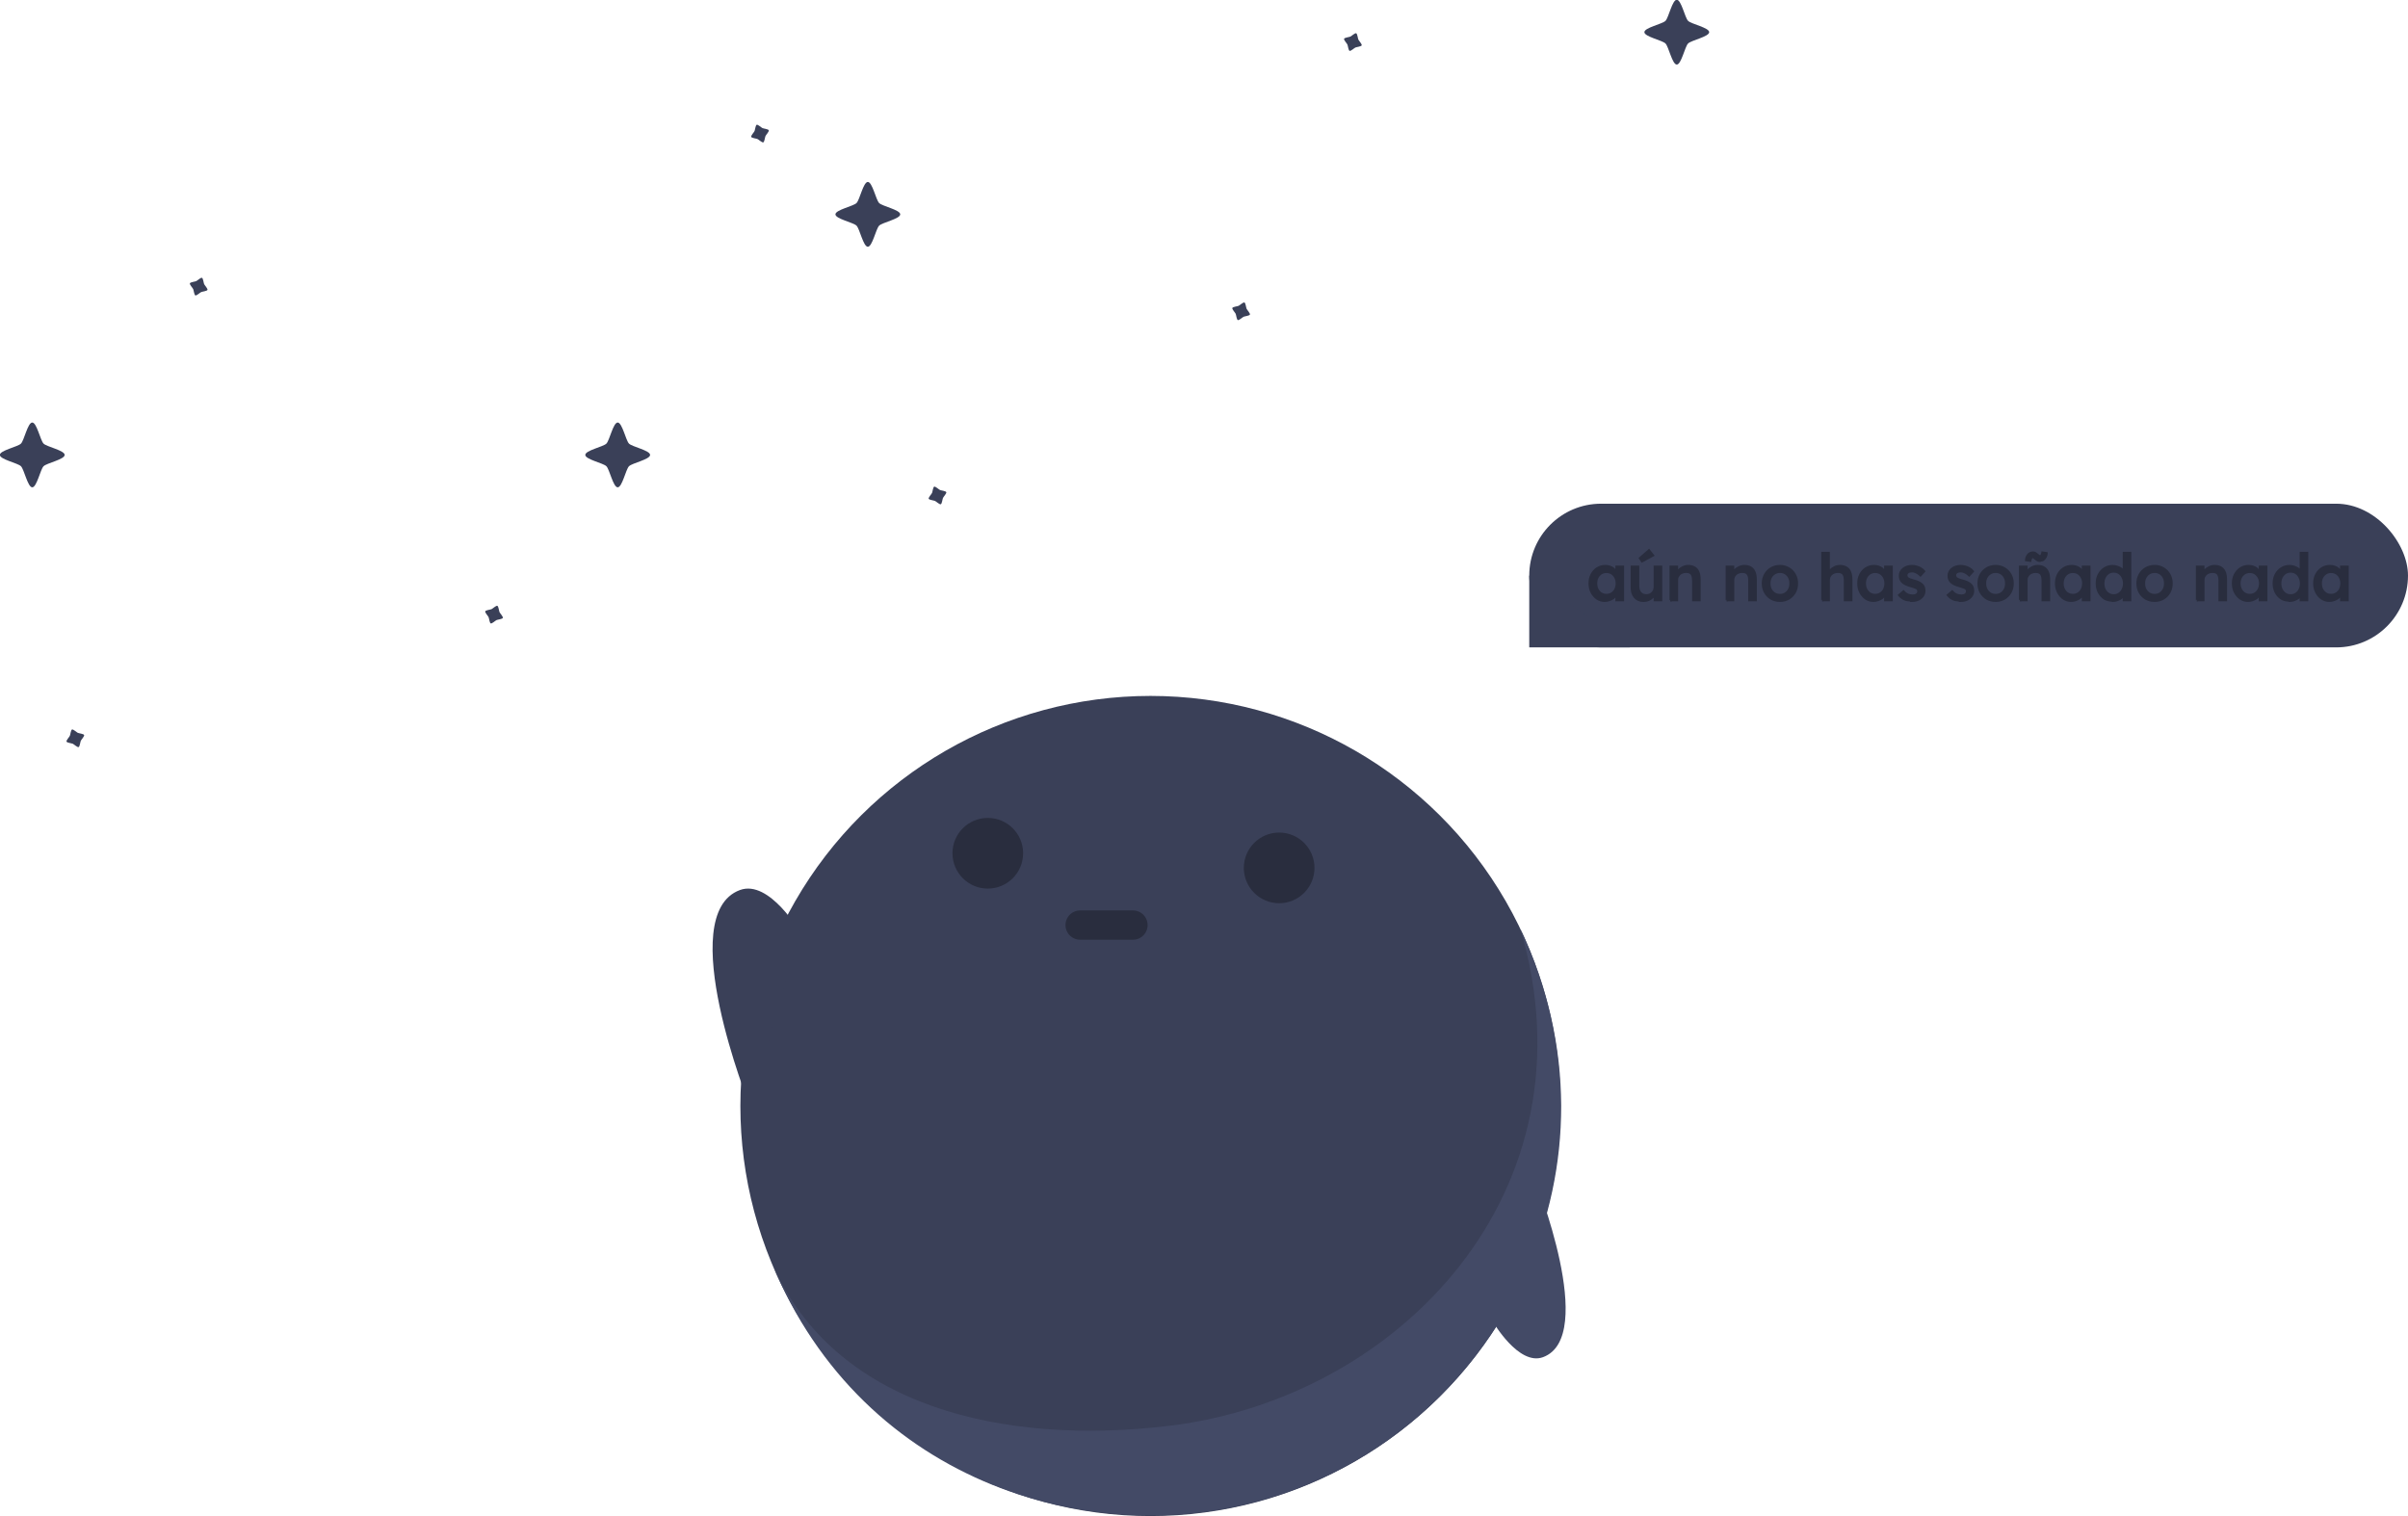 <?xml version="1.0" encoding="UTF-8" standalone="no"?>
<!-- Created with Inkscape (http://www.inkscape.org/) -->

<svg
   width="904.913"
   height="569.755"
   viewBox="0 0 239.425 150.748"
   version="1.1"
   id="svg5"
   xml:space="preserve"
   inkscape:version="1.2.2 (732a01da63, 2022-12-09)"
   sodipodi:docname="diseñosOniria.svg"
   inkscape:export-filename="svg\private-icon.svg"
   inkscape:export-xdpi="96"
   inkscape:export-ydpi="96"
   xmlns:inkscape="http://www.inkscape.org/namespaces/inkscape"
   xmlns:sodipodi="http://sodipodi.sourceforge.net/DTD/sodipodi-0.dtd"
   xmlns="http://www.w3.org/2000/svg"
   xmlns:svg="http://www.w3.org/2000/svg"><sodipodi:namedview
     id="namedview7"
     pagecolor="#505050"
     bordercolor="#eeeeee"
     borderopacity="1"
     inkscape:showpageshadow="0"
     inkscape:pageopacity="0"
     inkscape:pagecheckerboard="0"
     inkscape:deskcolor="#505050"
     inkscape:document-units="mm"
     showgrid="false"
     inkscape:zoom="0.50000002"
     inkscape:cx="-2064.9999"
     inkscape:cy="-1781.9999"
     inkscape:window-width="1920"
     inkscape:window-height="1009"
     inkscape:window-x="-8"
     inkscape:window-y="-8"
     inkscape:window-maximized="1"
     inkscape:current-layer="layer7"
     showguides="true"><sodipodi:guide
       position="800.532,-720.886"
       orientation="0,-1"
       id="guide21335"
       inkscape:locked="false" /><sodipodi:guide
       position="383.433,113.094"
       orientation="1,0"
       id="guide49534"
       inkscape:locked="false" /><sodipodi:guide
       position="498.907,35.822"
       orientation="1,0"
       id="guide37938"
       inkscape:locked="false" /><sodipodi:guide
       position="557.512,36.484"
       orientation="1,0"
       id="guide37940"
       inkscape:locked="false" /><sodipodi:guide
       position="528.132,76.833"
       orientation="1,0"
       id="guide37944"
       inkscape:locked="false" /></sodipodi:namedview><defs
     id="defs2" /><g
     inkscape:groupmode="layer"
     id="layer7"
     inkscape:label="ILUSTRACIONES"
     style="display:inline"
     transform="translate(506.844,304.896)"><g
       id="g61783"
       transform="matrix(0,0.722,-0.722,0,-117.314,-164.324)"
       inkscape:export-filename="svg\ilustration\no-post-ilustration.svg"
       inkscape:export-xdpi="96"
       inkscape:export-ydpi="96"><circle
         style="fill:#3a4058;fill-opacity:1;stroke:none;stroke-width:3.887;stroke-linecap:round;stroke-dasharray:none;stroke-opacity:1;paint-order:stroke markers fill"
         id="circle61777"
         cx="-42.381"
         cy="381.08"
         r="56.475"
         clip-path="none" /></g><g
       id="g28050"
       transform="translate(-701.693,-211.781)"
       style="display:inline"
       inkscape:export-filename="svg\no-post-ilustration.svg"
       inkscape:export-xdpi="96"
       inkscape:export-ydpi="96"><rect
         style="opacity:1;fill:#3a4058;fill-opacity:1;stroke:none;stroke-width:2.915;stroke-linecap:round;stroke-dasharray:none;stroke-opacity:1;paint-order:normal"
         id="rect27990"
         width="87.373"
         height="14.288"
         x="346.901"
         y="-43.03"
         ry="7.144" /><path
         style="opacity:1;fill:#3a4058;fill-opacity:1;stroke:none;stroke-width:2.915;stroke-linecap:round;stroke-dasharray:none;stroke-opacity:1;paint-order:normal"
         d="m 346.901,-35.886 v 7.144 h 10.011 z"
         id="path28046" /></g><g
       aria-label="aún no has soñado nada"
       id="text28054"
       style="font-size:6.38px;font-family:Lexend;-inkscape-font-specification:Lexend;text-align:center;text-anchor:middle;fill:#292d3e;stroke:#292d3e;stroke-width:0.2;stroke-linecap:round;paint-order:markers fill stroke"><g
         id="path13019"><path
           style="color:#000000;-inkscape-font-specification:Lexend;stroke:none;stroke-linecap:butt;-inkscape-stroke:none"
           d="m -347.295,-245.14 q -0.415,0 -0.759,-0.23 -0.338,-0.23 -0.542,-0.625 -0.204,-0.396 -0.204,-0.893 0,-0.504 0.204,-0.893 0.211,-0.396 0.561,-0.619 0.357,-0.223 0.798,-0.223 0.262,0 0.479,0.077 0.217,0.077 0.376,0.217 0.166,0.134 0.268,0.313 0.108,0.179 0.134,0.383 l -0.147,-0.051 v -0.868 h 0.664 v 3.35 h -0.664 v -0.798 l 0.153,-0.045 q -0.038,0.172 -0.16,0.338 -0.115,0.16 -0.3,0.287 -0.179,0.128 -0.402,0.204 -0.217,0.077 -0.459,0.077 z m 0.172,-0.606 q 0.3,0 0.53,-0.147 0.23,-0.147 0.357,-0.402 0.134,-0.262 0.134,-0.593 0,-0.325 -0.134,-0.581 -0.128,-0.255 -0.357,-0.402 -0.23,-0.147 -0.53,-0.147 -0.293,0 -0.523,0.147 -0.223,0.147 -0.357,0.402 -0.128,0.255 -0.128,0.581 0,0.332 0.128,0.593 0.134,0.255 0.357,0.402 0.23,0.147 0.523,0.147 z"
           id="path13058" /><path
           style="color:#000000;-inkscape-font-specification:Lexend;stroke:none;stroke-linecap:butt;-inkscape-stroke:none"
           d="m -347.236,-248.725 c -0.31,0 -0.598,0.082 -0.852,0.24 -0.249,0.158 -0.448,0.379 -0.596,0.656 h -0.002 c -0.144,0.275 -0.215,0.59 -0.215,0.939 0,0.345 0.071,0.661 0.215,0.939 0.143,0.277 0.336,0.499 0.576,0.662 0.245,0.163 0.52,0.246 0.814,0.246 0.172,0 0.337,-0.027 0.492,-0.082 0.156,-0.054 0.299,-0.125 0.426,-0.215 l 0.002,-0.002 c 0.06,-0.042 0.098,-0.096 0.148,-0.143 v 0.379 h 0.863 v -3.551 h -0.863 v 0.355 c -0.034,-0.035 -0.056,-0.078 -0.094,-0.109 -0.116,-0.101 -0.25,-0.178 -0.404,-0.232 -0.157,-0.055 -0.328,-0.084 -0.512,-0.084 z m 0,0.201 c 0.165,0 0.311,0.023 0.443,0.07 0.134,0.047 0.248,0.113 0.344,0.197 l 0.002,0.002 0.002,0.002 c 0.091,0.073 0.16,0.16 0.219,0.254 v 0.383 l 0.365,0.127 -0.019,-0.158 c -0.018,-0.148 -0.069,-0.289 -0.146,-0.418 -3.3e-4,-5.4e-4 3.2e-4,-0.001 0,-0.002 v -0.387 h 0.463 v 3.148 h -0.463 v -0.398 c 0.068,-0.104 0.126,-0.211 0.15,-0.322 l 0.037,-0.164 -0.387,0.113 v 0.322 c -0.068,0.091 -0.153,0.174 -0.264,0.25 v 0.002 h -0.002 c -0.111,0.079 -0.235,0.143 -0.375,0.191 h -0.002 c -0.134,0.047 -0.275,0.07 -0.426,0.07 -0.258,0 -0.489,-0.07 -0.703,-0.213 -0.211,-0.143 -0.38,-0.337 -0.51,-0.588 -0.128,-0.249 -0.193,-0.53 -0.193,-0.848 0,-0.323 0.066,-0.602 0.193,-0.846 0.133,-0.25 0.308,-0.443 0.527,-0.582 0.222,-0.138 0.468,-0.207 0.744,-0.207 z m 0.113,0.406 c -0.212,0 -0.407,0.054 -0.576,0.162 h -0.002 c -0.163,0.107 -0.294,0.256 -0.391,0.439 v 0.002 c -0.093,0.185 -0.139,0.395 -0.139,0.625 0,0.234 0.046,0.447 0.139,0.637 v 0.002 0.002 c 0.096,0.183 0.227,0.332 0.391,0.439 h 0.002 c 0.169,0.108 0.364,0.162 0.576,0.162 0.216,0 0.414,-0.054 0.584,-0.162 0.168,-0.107 0.3,-0.257 0.393,-0.441 0.097,-0.19 0.145,-0.404 0.145,-0.639 0,-0.23 -0.048,-0.44 -0.145,-0.625 v -0.002 c -0.092,-0.184 -0.225,-0.332 -0.393,-0.439 -0.17,-0.108 -0.368,-0.162 -0.584,-0.162 z m 0,0.199 c 0.184,0 0.34,0.044 0.477,0.131 0.138,0.088 0.244,0.208 0.322,0.363 v 0.002 c 0.081,0.155 0.123,0.33 0.123,0.533 0,0.208 -0.042,0.39 -0.123,0.549 -0.078,0.156 -0.184,0.275 -0.322,0.363 -0.136,0.087 -0.293,0.131 -0.477,0.131 -0.178,0 -0.33,-0.044 -0.467,-0.131 -0.134,-0.088 -0.24,-0.208 -0.322,-0.363 -0.078,-0.159 -0.119,-0.34 -0.119,-0.549 0,-0.203 0.04,-0.379 0.117,-0.533 v -0.002 c 0.082,-0.156 0.19,-0.275 0.324,-0.363 0.136,-0.087 0.288,-0.131 0.467,-0.131 z"
           id="path13060" /></g><g
         id="path13021"><path
           style="color:#000000;-inkscape-font-specification:Lexend;stroke:none;stroke-linecap:butt;-inkscape-stroke:none"
           d="m -343.435,-245.14 q -0.357,0 -0.625,-0.166 -0.262,-0.166 -0.408,-0.466 -0.14,-0.3 -0.14,-0.715 v -2.067 h 0.657 v 1.889 q 0,0.293 0.089,0.51 0.096,0.211 0.268,0.325 0.179,0.115 0.427,0.115 0.185,0 0.338,-0.057 0.153,-0.064 0.262,-0.172 0.115,-0.108 0.179,-0.262 0.064,-0.153 0.064,-0.332 v -2.016 h 0.657 v 3.35 h -0.657 v -0.702 l 0.115,-0.077 q -0.077,0.236 -0.262,0.427 -0.179,0.191 -0.427,0.306 -0.249,0.108 -0.536,0.108 z m -0.147,-3.93 -0.217,-0.325 0.912,-0.798 0.415,0.523 z"
           id="path13064" /><path
           style="color:#000000;-inkscape-font-specification:Lexend;stroke:none;stroke-linecap:butt;-inkscape-stroke:none"
           d="m -342.873,-250.338 -1.057,0.924 0.316,0.475 0.08,-0.043 1.215,-0.656 z m -0.025,0.289 0.275,0.348 -0.926,0.5 -0.117,-0.178 z m -1.811,1.395 v 2.168 c 0,0.288 0.049,0.542 0.15,0.758 0.105,0.214 0.255,0.387 0.445,0.508 0.195,0.121 0.425,0.179 0.678,0.18 6.8e-4,1e-5 0.001,0 0.002,0 0.203,-2.5e-4 0.396,-0.038 0.574,-0.115 l 0.002,-0.002 c 0.167,-0.077 0.31,-0.184 0.434,-0.311 v 0.365 h 0.857 v -3.551 h -0.857 v 2.117 c 0,0.107 -0.019,0.204 -0.057,0.293 -0.038,0.09 -0.088,0.164 -0.154,0.227 l -0.002,0.002 c -0.062,0.062 -0.137,0.113 -0.227,0.15 -5.6e-4,2.1e-4 -0.001,-2.1e-4 -0.002,0 -0.089,0.033 -0.188,0.051 -0.301,0.051 -0.15,0 -0.272,-0.035 -0.373,-0.1 -0.097,-0.065 -0.174,-0.155 -0.23,-0.279 -0.053,-0.13 -0.082,-0.287 -0.082,-0.473 v -1.988 z m 0.201,0.201 h 0.457 v 1.787 c 0,0.206 0.03,0.39 0.096,0.549 l 0.002,0.002 v 0.002 c 0.07,0.155 0.172,0.28 0.303,0.367 h 0.002 c 0.137,0.088 0.301,0.131 0.482,0.131 0.134,0 0.259,-0.02 0.373,-0.062 l 0.002,-0.002 h 0.002 c 0.112,-0.047 0.209,-0.11 0.291,-0.191 l 0.002,-0.002 c 0.086,-0.082 0.152,-0.182 0.199,-0.295 0.048,-0.115 0.072,-0.238 0.072,-0.369 v -1.916 h 0.457 v 3.148 h -0.457 v -0.467 c 0.033,-0.062 0.088,-0.113 0.109,-0.18 l 0.09,-0.273 -0.398,0.266 v 0.139 c -0.04,0.065 -0.062,0.136 -0.119,0.195 v 0.002 h -0.002 c -0.11,0.118 -0.242,0.212 -0.396,0.283 -0.152,0.066 -0.315,0.099 -0.492,0.1 -7.1e-4,0 -0.001,0 -0.002,0 -0.221,-3.3e-4 -0.409,-0.051 -0.57,-0.15 -0.158,-0.1 -0.281,-0.24 -0.371,-0.424 -0.086,-0.184 -0.131,-0.407 -0.131,-0.672 z"
           id="path13066" /></g><g
         id="path13023"><path
           style="color:#000000;-inkscape-font-specification:Lexend;stroke:none;stroke-linecap:butt;-inkscape-stroke:none"
           d="m -340.748,-245.204 v -3.35 h 0.657 v 0.689 l -0.115,0.077 q 0.064,-0.223 0.249,-0.408 0.185,-0.191 0.44,-0.306 0.255,-0.121 0.523,-0.121 0.383,0 0.638,0.153 0.255,0.147 0.383,0.453 0.128,0.306 0.128,0.772 v 2.042 h -0.657 v -1.997 q 0,-0.287 -0.077,-0.472 -0.077,-0.191 -0.236,-0.274 -0.16,-0.089 -0.396,-0.077 -0.191,0 -0.351,0.064 -0.16,0.057 -0.281,0.166 -0.115,0.108 -0.185,0.255 -0.064,0.14 -0.064,0.306 v 2.029 h -0.325 q -0.083,0 -0.166,0 -0.083,0 -0.166,0 z"
           id="path13070" /><path
           style="color:#000000;-inkscape-font-specification:Lexend;stroke:none;stroke-linecap:butt;-inkscape-stroke:none"
           d="m -338.994,-248.725 c -0.194,0 -0.384,0.044 -0.566,0.131 -0.166,0.075 -0.306,0.181 -0.432,0.303 v -0.363 h -0.855 v 3.451 l 0.088,-0.055 -0.033,0.143 0.145,0.072 v -0.061 h 0.066 0.166 0.424 v -2.129 c 0,-0.098 0.02,-0.186 0.057,-0.266 0.042,-0.086 0.095,-0.161 0.162,-0.225 0.071,-0.063 0.152,-0.111 0.246,-0.145 h 0.002 c 0.093,-0.037 0.198,-0.057 0.314,-0.057 h 0.002 0.004 c 0.144,-0.008 0.256,0.016 0.342,0.065 h 0.002 c 0.084,0.044 0.145,0.113 0.189,0.223 v 0.002 c 0.044,0.106 0.068,0.251 0.068,0.434 v 2.098 h 0.857 v -2.143 c 0,-0.32 -0.043,-0.59 -0.135,-0.811 -0.092,-0.221 -0.236,-0.391 -0.426,-0.5 -0.189,-0.113 -0.42,-0.168 -0.688,-0.168 z m 0,0.201 c 0.242,0 0.435,0.048 0.586,0.139 h 0.002 c 0.15,0.086 0.264,0.219 0.342,0.406 0.078,0.188 0.119,0.431 0.119,0.732 v 1.941 h -0.457 v -1.896 c 0,-0.2 -0.026,-0.37 -0.084,-0.51 -0.058,-0.144 -0.154,-0.257 -0.281,-0.324 -0.126,-0.07 -0.279,-0.097 -0.449,-0.088 -0.136,7.1e-4 -0.266,0.023 -0.383,0.07 -0.116,0.042 -0.221,0.104 -0.311,0.184 v 0.002 h -0.002 c -0.086,0.081 -0.153,0.177 -0.205,0.285 l -0.002,0.002 c -0.049,0.107 -0.072,0.224 -0.072,0.348 v 1.928 h -0.225 -0.166 -0.066 v -3.148 h 0.457 v 0.455 c -0.034,0.062 -0.092,0.115 -0.111,0.182 l -0.074,0.262 0.385,-0.256 v -0.141 c 0.036,-0.058 0.052,-0.12 0.105,-0.174 v -0.002 h 0.002 c 0.114,-0.118 0.249,-0.213 0.408,-0.285 h 0.002 c 0.158,-0.075 0.317,-0.111 0.48,-0.111 z"
           id="path13072" /></g><g
         id="path13025"><path
           style="color:#000000;-inkscape-font-specification:Lexend;stroke:none;stroke-linecap:butt;-inkscape-stroke:none"
           d="m -335.166,-245.204 v -3.35 h 0.657 v 0.689 l -0.115,0.077 q 0.064,-0.223 0.249,-0.408 0.185,-0.191 0.44,-0.306 0.255,-0.121 0.523,-0.121 0.383,0 0.638,0.153 0.255,0.147 0.383,0.453 0.128,0.306 0.128,0.772 v 2.042 h -0.657 v -1.997 q 0,-0.287 -0.077,-0.472 -0.077,-0.191 -0.236,-0.274 -0.16,-0.089 -0.396,-0.077 -0.191,0 -0.351,0.064 -0.16,0.057 -0.281,0.166 -0.115,0.108 -0.185,0.255 -0.064,0.14 -0.064,0.306 v 2.029 h -0.325 q -0.083,0 -0.166,0 -0.083,0 -0.166,0 z"
           id="path13076" /><path
           style="color:#000000;-inkscape-font-specification:Lexend;stroke:none;stroke-linecap:butt;-inkscape-stroke:none"
           d="m -333.41,-248.725 c -0.194,0 -0.384,0.044 -0.566,0.131 -0.165,0.075 -0.307,0.18 -0.432,0.301 v -0.361 h -0.857 v 3.451 l 0.096,-0.076 -0.019,0.172 0.123,0.031 v -0.027 h 0.066 0.166 0.426 v -2.129 c 0,-0.098 0.018,-0.186 0.055,-0.266 0.042,-0.086 0.095,-0.161 0.162,-0.225 0.071,-0.063 0.152,-0.111 0.246,-0.145 h 0.002 0.002 c 0.093,-0.037 0.196,-0.057 0.312,-0.057 h 0.004 0.002 c 0.144,-0.008 0.256,0.016 0.342,0.065 h 0.002 c 0.084,0.044 0.145,0.113 0.189,0.223 v 0.002 h 0.002 c 0.044,0.106 0.068,0.251 0.068,0.434 v 2.098 h 0.857 v -2.143 c 0,-0.32 -0.045,-0.59 -0.137,-0.811 -0.092,-0.221 -0.234,-0.391 -0.424,-0.5 -0.189,-0.113 -0.42,-0.168 -0.688,-0.168 z m 0,0.201 c 0.242,0 0.435,0.048 0.586,0.139 h 0.002 c 0.15,0.086 0.262,0.219 0.34,0.406 0.078,0.188 0.119,0.431 0.119,0.732 v 1.941 h -0.457 v -1.896 c 0,-0.2 -0.026,-0.37 -0.084,-0.51 -0.058,-0.144 -0.152,-0.257 -0.279,-0.324 -0.126,-0.071 -0.278,-0.097 -0.449,-0.088 l 0.004,-0.002 c -0.139,0 -0.268,0.025 -0.387,0.072 -0.117,0.042 -0.221,0.103 -0.311,0.184 l -0.002,0.002 c -0.086,0.081 -0.155,0.177 -0.207,0.285 v 0.002 c -0.049,0.107 -0.074,0.224 -0.074,0.348 v 1.928 h -0.225 -0.166 -0.066 v -3.148 h 0.457 v 0.457 c -0.033,0.061 -0.09,0.113 -0.109,0.18 l -0.076,0.262 0.387,-0.256 v -0.145 c 0.036,-0.056 0.051,-0.117 0.104,-0.17 l 0.002,-0.002 c 0.114,-0.118 0.251,-0.213 0.41,-0.285 h 0.002 c 0.158,-0.075 0.317,-0.111 0.48,-0.111 z"
           id="path13078" /></g><g
         id="path13027"><path
           style="color:#000000;-inkscape-font-specification:Lexend;stroke:none;stroke-linecap:butt;-inkscape-stroke:none"
           d="m -329.864,-245.14 q -0.491,0 -0.88,-0.223 -0.383,-0.23 -0.606,-0.619 -0.223,-0.396 -0.223,-0.9 0,-0.504 0.223,-0.893 0.223,-0.396 0.606,-0.619 0.389,-0.23 0.88,-0.23 0.485,0 0.868,0.23 0.389,0.223 0.613,0.619 0.223,0.389 0.223,0.893 0,0.504 -0.223,0.9 -0.223,0.389 -0.613,0.619 -0.383,0.223 -0.868,0.223 z m 0,-0.6 q 0.3,0 0.536,-0.147 0.236,-0.153 0.37,-0.408 0.134,-0.262 0.128,-0.587 0.006,-0.332 -0.128,-0.587 -0.134,-0.262 -0.37,-0.408 -0.236,-0.147 -0.536,-0.147 -0.3,0 -0.542,0.153 -0.236,0.147 -0.37,0.408 -0.134,0.255 -0.128,0.581 -0.006,0.325 0.128,0.587 0.134,0.255 0.37,0.408 0.242,0.147 0.542,0.147 z"
           id="path13082" /><path
           style="color:#000000;-inkscape-font-specification:Lexend;stroke:none;stroke-linecap:butt;-inkscape-stroke:none"
           d="m -329.863,-248.725 c -0.343,0 -0.656,0.082 -0.932,0.244 -0.27,0.158 -0.486,0.378 -0.643,0.656 -0.158,0.276 -0.236,0.591 -0.236,0.941 0,0.351 0.079,0.67 0.236,0.949 0.157,0.273 0.373,0.495 0.643,0.656 h 0.002 c 0.275,0.158 0.587,0.236 0.93,0.236 0.339,0 0.647,-0.078 0.918,-0.236 0.274,-0.161 0.491,-0.382 0.648,-0.656 0.158,-0.28 0.236,-0.598 0.236,-0.949 0,-0.351 -0.078,-0.666 -0.236,-0.941 -0.157,-0.278 -0.374,-0.499 -0.648,-0.656 -0.271,-0.163 -0.579,-0.244 -0.918,-0.244 z m 0,0.201 c 0.307,0 0.577,0.071 0.816,0.215 l 0.002,0.002 c 0.245,0.14 0.434,0.331 0.574,0.58 v 0.002 c 0.14,0.243 0.211,0.521 0.211,0.842 0,0.321 -0.071,0.604 -0.211,0.852 -0.141,0.245 -0.331,0.437 -0.576,0.582 -0.239,0.14 -0.508,0.209 -0.816,0.209 -0.312,0 -0.588,-0.071 -0.832,-0.211 -0.24,-0.145 -0.428,-0.335 -0.568,-0.58 -0.14,-0.248 -0.209,-0.53 -0.209,-0.852 0,-0.321 0.069,-0.599 0.209,-0.842 v -0.002 c 0.141,-0.249 0.33,-0.442 0.57,-0.582 0.244,-0.144 0.518,-0.215 0.83,-0.215 z m 0,0.398 c -0.217,0 -0.418,0.058 -0.596,0.17 -0.173,0.107 -0.31,0.258 -0.406,0.447 -0.097,0.185 -0.143,0.394 -0.139,0.623 v 0.002 c 2e-5,6.8e-4 -10e-6,0.001 0,0.002 -0.004,0.23 0.042,0.442 0.139,0.631 v 0.002 c 0.097,0.184 0.233,0.334 0.404,0.445 h 0.002 l 0.002,0.002 c 0.177,0.107 0.378,0.16 0.594,0.16 0.216,0 0.414,-0.054 0.588,-0.162 h 0.002 c 0.171,-0.111 0.308,-0.261 0.404,-0.445 v -0.002 c 0.097,-0.19 0.143,-0.404 0.139,-0.635 0.004,-0.233 -0.042,-0.444 -0.139,-0.629 v -0.002 c -0.097,-0.188 -0.234,-0.34 -0.406,-0.447 -0.173,-0.108 -0.372,-0.162 -0.588,-0.162 z m 0,0.201 c 0.184,0 0.341,0.043 0.482,0.131 0.142,0.088 0.252,0.209 0.334,0.369 v 0.002 c 0.081,0.154 0.121,0.33 0.117,0.537 v 0.002 0.002 c 0.004,0.202 -0.036,0.381 -0.117,0.539 -0.082,0.156 -0.193,0.278 -0.336,0.371 -0.141,0.087 -0.298,0.131 -0.48,0.131 -0.184,0 -0.344,-0.044 -0.49,-0.133 -0.142,-0.092 -0.253,-0.213 -0.334,-0.367 v -0.002 c -0.081,-0.158 -0.119,-0.337 -0.115,-0.539 v -0.002 -0.002 c -0.004,-0.203 0.034,-0.377 0.115,-0.531 v -0.002 c 0.082,-0.16 0.192,-0.279 0.334,-0.367 v -0.002 c 0.146,-0.092 0.307,-0.137 0.49,-0.137 z"
           id="path13084" /></g><g
         id="path13029"><path
           style="color:#000000;-inkscape-font-specification:Lexend;stroke:none;stroke-linecap:butt;-inkscape-stroke:none"
           d="m -325.659,-245.204 v -4.721 h 0.657 v 2.061 l -0.115,0.077 q 0.064,-0.223 0.249,-0.408 0.185,-0.191 0.44,-0.306 0.255,-0.121 0.523,-0.121 0.383,0 0.638,0.153 0.255,0.147 0.383,0.453 0.128,0.306 0.128,0.772 v 2.042 h -0.657 v -1.997 q 0,-0.287 -0.077,-0.472 -0.077,-0.191 -0.236,-0.274 -0.16,-0.089 -0.396,-0.077 -0.191,0 -0.351,0.064 -0.16,0.057 -0.281,0.166 -0.115,0.108 -0.185,0.255 -0.064,0.14 -0.064,0.306 v 2.029 h -0.325 q -0.083,0 -0.166,0 -0.083,0 -0.166,0 z"
           id="path13088" /><path
           style="color:#000000;-inkscape-font-specification:Lexend;stroke:none;stroke-linecap:butt;-inkscape-stroke:none"
           d="m -325.76,-250.025 v 4.822 l 0.098,-0.076 -0.021,0.172 0.125,0.031 v -0.027 h 0.064 0.166 0.426 v -2.129 c 0,-0.097 0.019,-0.184 0.055,-0.264 v -0.002 c 0.042,-0.087 0.097,-0.161 0.164,-0.225 0.071,-0.063 0.15,-0.111 0.244,-0.145 h 0.002 0.002 c 0.093,-0.037 0.198,-0.057 0.314,-0.057 h 0.002 0.004 c 0.144,-0.008 0.254,0.016 0.34,0.065 h 0.002 0.002 c 0.084,0.044 0.145,0.113 0.189,0.223 v 0.002 c 0.044,0.106 0.068,0.251 0.068,0.434 v 2.098 h 0.857 v -2.143 c 0,-0.32 -0.043,-0.59 -0.135,-0.811 -0.092,-0.221 -0.236,-0.391 -0.426,-0.5 -0.189,-0.113 -0.42,-0.168 -0.688,-0.168 -0.194,0 -0.384,0.044 -0.566,0.131 -0.166,0.075 -0.306,0.181 -0.432,0.303 v -1.734 z m 0.201,0.199 h 0.457 V -248 c -0.034,0.063 -0.092,0.116 -0.111,0.184 l -0.074,0.262 0.385,-0.256 v -0.143 c 0.036,-0.057 0.052,-0.119 0.105,-0.172 v -0.002 c 0.114,-0.118 0.251,-0.213 0.41,-0.285 h 0.002 c 0.158,-0.075 0.317,-0.111 0.48,-0.111 0.242,0 0.435,0.048 0.586,0.139 h 0.002 c 0.15,0.086 0.262,0.219 0.34,0.406 0.078,0.188 0.121,0.431 0.121,0.732 v 1.941 h -0.457 v -1.896 c 0,-0.2 -0.026,-0.37 -0.084,-0.51 -0.058,-0.144 -0.154,-0.257 -0.281,-0.324 -0.126,-0.071 -0.278,-0.097 -0.449,-0.088 -0.136,7.1e-4 -0.266,0.023 -0.383,0.07 -0.116,0.042 -0.221,0.104 -0.311,0.184 v 0.002 h -0.002 c -0.086,0.081 -0.155,0.177 -0.207,0.285 v 0.002 c -0.049,0.107 -0.072,0.224 -0.072,0.348 v 1.928 h -0.227 -0.166 -0.064 z"
           id="path13090" /></g><g
         id="path13031"><path
           style="color:#000000;-inkscape-font-specification:Lexend;stroke:none;stroke-linecap:butt;-inkscape-stroke:none"
           d="m -320.574,-245.14 q -0.415,0 -0.759,-0.23 -0.338,-0.23 -0.542,-0.625 -0.204,-0.396 -0.204,-0.893 0,-0.504 0.204,-0.893 0.211,-0.396 0.561,-0.619 0.357,-0.223 0.798,-0.223 0.262,0 0.479,0.077 0.217,0.077 0.376,0.217 0.166,0.134 0.268,0.313 0.108,0.179 0.134,0.383 l -0.147,-0.051 v -0.868 h 0.664 v 3.35 h -0.664 v -0.798 l 0.153,-0.045 q -0.038,0.172 -0.16,0.338 -0.115,0.16 -0.3,0.287 -0.179,0.128 -0.402,0.204 -0.217,0.077 -0.459,0.077 z m 0.172,-0.606 q 0.3,0 0.53,-0.147 0.23,-0.147 0.357,-0.402 0.134,-0.262 0.134,-0.593 0,-0.325 -0.134,-0.581 -0.128,-0.255 -0.357,-0.402 -0.23,-0.147 -0.53,-0.147 -0.293,0 -0.523,0.147 -0.223,0.147 -0.357,0.402 -0.128,0.255 -0.128,0.581 0,0.332 0.128,0.593 0.134,0.255 0.357,0.402 0.23,0.147 0.523,0.147 z"
           id="path13094" /><path
           style="color:#000000;-inkscape-font-specification:Lexend;stroke:none;stroke-linecap:butt;-inkscape-stroke:none"
           d="m -320.516,-248.725 c -0.31,0 -0.598,0.082 -0.852,0.24 -0.249,0.158 -0.448,0.379 -0.596,0.656 h -0.002 c -0.144,0.275 -0.215,0.59 -0.215,0.939 0,0.345 0.071,0.661 0.215,0.939 0.143,0.277 0.336,0.499 0.576,0.662 0.245,0.163 0.52,0.246 0.814,0.246 0.172,0 0.337,-0.027 0.492,-0.082 0.156,-0.054 0.299,-0.125 0.426,-0.215 l 0.002,-0.002 c 0.06,-0.042 0.098,-0.096 0.148,-0.143 v 0.379 h 0.863 v -3.551 h -0.863 v 0.355 c -0.034,-0.035 -0.056,-0.078 -0.094,-0.109 -0.116,-0.101 -0.25,-0.178 -0.404,-0.232 -0.157,-0.055 -0.328,-0.084 -0.512,-0.084 z m 0,0.201 c 0.165,0 0.311,0.023 0.443,0.07 0.134,0.047 0.248,0.113 0.344,0.197 l 0.002,0.002 0.002,0.002 c 0.091,0.073 0.16,0.16 0.219,0.254 v 0.383 l 0.365,0.127 -0.019,-0.158 c -0.018,-0.148 -0.069,-0.289 -0.146,-0.418 -3.2e-4,-5.4e-4 3.2e-4,-0.001 0,-0.002 v -0.387 h 0.463 v 3.148 h -0.463 v -0.398 c 0.068,-0.104 0.126,-0.211 0.15,-0.322 l 0.037,-0.164 -0.387,0.113 v 0.322 c -0.068,0.091 -0.153,0.174 -0.264,0.25 v 0.002 h -0.002 c -0.111,0.079 -0.235,0.143 -0.375,0.191 h -0.002 c -0.134,0.047 -0.275,0.07 -0.426,0.07 -0.258,0 -0.489,-0.07 -0.703,-0.213 -0.211,-0.143 -0.38,-0.337 -0.51,-0.588 -0.128,-0.249 -0.193,-0.53 -0.193,-0.848 0,-0.323 0.066,-0.602 0.193,-0.846 0.133,-0.25 0.308,-0.443 0.527,-0.582 0.222,-0.138 0.468,-0.207 0.744,-0.207 z m 0.113,0.406 c -0.212,0 -0.407,0.054 -0.576,0.162 h -0.002 c -0.163,0.107 -0.294,0.256 -0.391,0.439 v 0.002 c -0.093,0.185 -0.139,0.395 -0.139,0.625 0,0.234 0.046,0.447 0.139,0.637 v 0.002 0.002 c 0.096,0.183 0.227,0.332 0.391,0.439 h 0.002 c 0.169,0.108 0.364,0.162 0.576,0.162 0.216,0 0.414,-0.054 0.584,-0.162 0.168,-0.107 0.3,-0.257 0.393,-0.441 0.097,-0.19 0.145,-0.404 0.145,-0.639 0,-0.23 -0.048,-0.44 -0.145,-0.625 v -0.002 c -0.092,-0.184 -0.225,-0.332 -0.393,-0.439 -0.17,-0.108 -0.368,-0.162 -0.584,-0.162 z m 0,0.199 c 0.184,0 0.34,0.044 0.477,0.131 0.138,0.088 0.244,0.208 0.322,0.363 v 0.002 c 0.081,0.155 0.123,0.33 0.123,0.533 0,0.208 -0.042,0.39 -0.123,0.549 -0.078,0.156 -0.184,0.275 -0.322,0.363 -0.136,0.087 -0.293,0.131 -0.477,0.131 -0.178,0 -0.33,-0.044 -0.467,-0.131 -0.134,-0.088 -0.24,-0.208 -0.322,-0.363 -0.078,-0.159 -0.119,-0.34 -0.119,-0.549 0,-0.203 0.04,-0.379 0.117,-0.533 v -0.002 c 0.082,-0.156 0.19,-0.275 0.324,-0.363 0.136,-0.087 0.288,-0.131 0.467,-0.131 z"
           id="path13096" /></g><g
         id="path13033"><path
           style="color:#000000;-inkscape-font-specification:Lexend;stroke:none;stroke-linecap:butt;-inkscape-stroke:none"
           d="m -316.708,-245.14 q -0.421,0 -0.759,-0.147 -0.338,-0.147 -0.561,-0.434 l 0.447,-0.383 q 0.191,0.223 0.415,0.325 0.23,0.096 0.517,0.096 0.115,0 0.211,-0.025 0.102,-0.032 0.172,-0.089 0.077,-0.057 0.115,-0.134 0.038,-0.083 0.038,-0.179 0,-0.166 -0.121,-0.268 -0.064,-0.045 -0.204,-0.096 -0.134,-0.057 -0.351,-0.115 -0.37,-0.096 -0.606,-0.217 -0.236,-0.121 -0.364,-0.274 -0.096,-0.121 -0.14,-0.262 -0.045,-0.147 -0.045,-0.319 0,-0.211 0.089,-0.383 0.096,-0.179 0.255,-0.306 0.166,-0.134 0.383,-0.204 0.223,-0.07 0.472,-0.07 0.236,0 0.466,0.064 0.236,0.064 0.434,0.185 0.198,0.121 0.332,0.287 l -0.376,0.415 q -0.121,-0.121 -0.268,-0.211 -0.14,-0.096 -0.287,-0.147 -0.147,-0.051 -0.268,-0.051 -0.134,0 -0.242,0.025 -0.108,0.025 -0.185,0.077 -0.07,0.051 -0.108,0.128 -0.038,0.077 -0.038,0.172 0.006,0.083 0.038,0.16 0.038,0.07 0.102,0.121 0.07,0.051 0.211,0.108 0.14,0.057 0.357,0.108 0.319,0.083 0.523,0.185 0.211,0.096 0.332,0.223 0.128,0.121 0.179,0.281 0.051,0.16 0.051,0.357 0,0.287 -0.166,0.517 -0.16,0.223 -0.434,0.351 -0.274,0.128 -0.613,0.128 z"
           id="path13100" /><path
           style="color:#000000;-inkscape-font-specification:Lexend;stroke:none;stroke-linecap:butt;-inkscape-stroke:none"
           d="m -316.746,-248.725 c -0.175,0 -0.343,0.026 -0.502,0.076 -0.155,0.05 -0.295,0.123 -0.416,0.221 -0.117,0.093 -0.209,0.207 -0.279,0.338 h -0.002 c -0.067,0.13 -0.1,0.275 -0.1,0.43 0,0.123 0.016,0.239 0.049,0.348 v 0.002 c 0.034,0.105 0.087,0.203 0.158,0.293 v 0.002 c 0.096,0.115 0.23,0.214 0.396,0.299 0.167,0.086 0.373,0.16 0.625,0.225 0.142,0.037 0.255,0.076 0.338,0.111 h 0.002 l 0.002,0.002 c 0.086,0.031 0.146,0.058 0.176,0.078 1.3e-4,8e-5 -1.2e-4,0.002 0,0.002 0.059,0.051 0.084,0.104 0.084,0.189 0,0.051 -0.01,0.095 -0.029,0.137 -0.018,0.035 -0.045,0.066 -0.084,0.096 l -0.002,0.002 c -0.034,0.028 -0.079,0.052 -0.135,0.07 -0.054,0.014 -0.116,0.021 -0.186,0.021 -0.18,0 -0.337,-0.03 -0.477,-0.088 h -0.002 c -0.132,-0.061 -0.258,-0.158 -0.377,-0.297 l -0.065,-0.076 -0.596,0.51 0.059,0.074 c 0.159,0.204 0.362,0.361 0.602,0.465 0.178,0.077 0.387,0.096 0.596,0.115 l -0.039,0.039 h 0.242 c 0.238,0 0.457,-0.045 0.654,-0.137 0.196,-0.091 0.356,-0.219 0.473,-0.383 0.122,-0.169 0.186,-0.364 0.186,-0.574 0,-0.14 -0.019,-0.271 -0.057,-0.389 -0.039,-0.121 -0.107,-0.228 -0.201,-0.318 l -0.002,-0.002 c -0.091,-0.095 -0.211,-0.175 -0.357,-0.242 -0.145,-0.073 -0.326,-0.137 -0.543,-0.193 h -0.002 c -0.141,-0.033 -0.255,-0.068 -0.342,-0.104 -0.089,-0.036 -0.154,-0.072 -0.189,-0.098 -0.03,-0.025 -0.054,-0.053 -0.072,-0.086 -0.015,-0.037 -0.024,-0.077 -0.027,-0.117 5.5e-4,-0.048 0.01,-0.088 0.027,-0.123 0.019,-0.037 0.044,-0.067 0.078,-0.092 0.039,-0.025 0.087,-0.046 0.148,-0.06 0.063,-0.015 0.136,-0.023 0.219,-0.023 0.067,0 0.147,0.016 0.236,0.047 0.089,0.031 0.177,0.075 0.264,0.135 l 0.002,0.002 h 0.002 c 0.091,0.056 0.175,0.122 0.25,0.197 l 0.074,0.074 0.504,-0.557 -0.055,-0.066 c -0.097,-0.12 -0.217,-0.224 -0.357,-0.311 -0.14,-0.086 -0.293,-0.15 -0.459,-0.195 -0.162,-0.045 -0.326,-0.068 -0.492,-0.068 z m 0,0.201 c 0.148,0 0.295,0.02 0.439,0.061 0.149,0.04 0.285,0.098 0.408,0.174 0.097,0.06 0.171,0.133 0.242,0.209 l -0.246,0.271 c -0.066,-0.057 -0.13,-0.115 -0.205,-0.16 -0.099,-0.067 -0.202,-0.12 -0.307,-0.156 -0.106,-0.037 -0.206,-0.057 -0.301,-0.057 -0.096,0 -0.182,0.01 -0.264,0.029 -0.082,0.019 -0.156,0.048 -0.219,0.09 l -0.002,0.002 c -0.059,0.043 -0.108,0.099 -0.141,0.164 -0.033,0.066 -0.049,0.14 -0.049,0.217 v 0.004 0.004 c 0.005,0.066 0.021,0.131 0.047,0.191 l 0.002,0.004 0.002,0.004 c 0.032,0.058 0.075,0.11 0.127,0.152 l 0.002,0.002 h 0.002 c 0.058,0.042 0.135,0.081 0.232,0.121 0.101,0.041 0.223,0.078 0.371,0.113 0.207,0.054 0.375,0.112 0.502,0.176 l 0.002,0.002 h 0.002 c 0.132,0.06 0.231,0.128 0.301,0.201 l 0.002,0.002 0.002,0.002 c 0.074,0.07 0.123,0.148 0.152,0.238 0.03,0.095 0.045,0.205 0.045,0.328 0,0.172 -0.048,0.32 -0.146,0.457 -0.096,0.134 -0.225,0.24 -0.395,0.318 -0.169,0.078 -0.357,0.119 -0.57,0.119 -0.269,0 -0.509,-0.047 -0.721,-0.139 -0.18,-0.078 -0.318,-0.202 -0.445,-0.344 l 0.297,-0.252 c 0.115,0.117 0.233,0.226 0.367,0.287 h 0.002 l 0.002,0.002 c 0.167,0.07 0.352,0.104 0.555,0.104 0.084,0 0.163,-0.01 0.236,-0.029 h 0.002 l 0.002,-0.002 c 0.078,-0.024 0.147,-0.06 0.205,-0.107 h 0.002 c 0.06,-0.046 0.108,-0.102 0.141,-0.166 v -0.002 c 0.032,-0.069 0.049,-0.144 0.049,-0.221 0,-0.135 -0.057,-0.26 -0.158,-0.346 l -0.002,-0.002 -0.004,-0.002 c -0.055,-0.038 -0.128,-0.073 -0.223,-0.107 l -0.006,-0.002 c -0.095,-0.041 -0.214,-0.079 -0.359,-0.117 -0.242,-0.062 -0.438,-0.133 -0.586,-0.209 -0.149,-0.076 -0.258,-0.161 -0.332,-0.25 -0.056,-0.071 -0.095,-0.146 -0.121,-0.227 -0.027,-0.087 -0.041,-0.183 -0.041,-0.289 0,-0.126 0.027,-0.236 0.078,-0.336 v -0.002 c 0.058,-0.107 0.133,-0.197 0.229,-0.273 h 0.002 c 0.101,-0.081 0.216,-0.144 0.35,-0.188 0.139,-0.044 0.285,-0.065 0.441,-0.065 z"
           id="path13102" /></g><g
         id="path13035"><path
           style="color:#000000;-inkscape-font-specification:Lexend;stroke:none;stroke-linecap:butt;-inkscape-stroke:none"
           d="m -311.865,-245.14 q -0.421,0 -0.759,-0.147 -0.338,-0.147 -0.561,-0.434 l 0.447,-0.383 q 0.191,0.223 0.415,0.325 0.23,0.096 0.517,0.096 0.115,0 0.211,-0.025 0.102,-0.032 0.172,-0.089 0.077,-0.057 0.115,-0.134 0.038,-0.083 0.038,-0.179 0,-0.166 -0.121,-0.268 -0.064,-0.045 -0.204,-0.096 -0.134,-0.057 -0.351,-0.115 -0.37,-0.096 -0.606,-0.217 -0.236,-0.121 -0.364,-0.274 -0.096,-0.121 -0.14,-0.262 -0.045,-0.147 -0.045,-0.319 0,-0.211 0.089,-0.383 0.096,-0.179 0.255,-0.306 0.166,-0.134 0.383,-0.204 0.223,-0.07 0.472,-0.07 0.236,0 0.466,0.064 0.236,0.064 0.434,0.185 0.198,0.121 0.332,0.287 l -0.376,0.415 q -0.121,-0.121 -0.268,-0.211 -0.14,-0.096 -0.287,-0.147 -0.147,-0.051 -0.268,-0.051 -0.134,0 -0.242,0.025 -0.108,0.025 -0.185,0.077 -0.07,0.051 -0.108,0.128 -0.038,0.077 -0.038,0.172 0.006,0.083 0.038,0.16 0.038,0.07 0.102,0.121 0.07,0.051 0.211,0.108 0.14,0.057 0.357,0.108 0.319,0.083 0.523,0.185 0.211,0.096 0.332,0.223 0.128,0.121 0.179,0.281 0.051,0.16 0.051,0.357 0,0.287 -0.166,0.517 -0.16,0.223 -0.434,0.351 -0.274,0.128 -0.613,0.128 z"
           id="path13106" /><path
           style="color:#000000;-inkscape-font-specification:Lexend;stroke:none;stroke-linecap:butt;-inkscape-stroke:none"
           d="m -311.902,-248.725 c -0.175,0 -0.345,0.026 -0.504,0.076 -0.155,0.05 -0.294,0.123 -0.414,0.221 -0.117,0.093 -0.211,0.207 -0.281,0.338 -0.067,0.13 -0.102,0.275 -0.102,0.43 0,0.123 0.016,0.239 0.049,0.348 l 0.002,0.002 c 0.034,0.105 0.086,0.203 0.156,0.293 l 0.002,0.002 c 0.096,0.115 0.228,0.214 0.395,0.299 0.167,0.086 0.375,0.16 0.627,0.225 0.142,0.037 0.253,0.076 0.336,0.111 h 0.004 l 0.002,0.002 c 0.085,0.031 0.143,0.058 0.174,0.078 0.06,0.051 0.086,0.105 0.086,0.191 0,0.051 -0.01,0.095 -0.029,0.137 -0.018,0.035 -0.045,0.066 -0.084,0.096 h -0.002 l -0.002,0.002 c -0.034,0.028 -0.079,0.052 -0.135,0.07 -0.054,0.014 -0.114,0.021 -0.184,0.021 -0.18,0 -0.339,-0.03 -0.479,-0.088 -0.133,-0.061 -0.258,-0.158 -0.377,-0.297 l -0.066,-0.076 -0.594,0.51 0.059,0.074 c 0.159,0.204 0.36,0.361 0.6,0.465 0.179,0.078 0.389,0.096 0.598,0.115 l -0.039,0.039 h 0.24 c 0.238,0 0.457,-0.045 0.654,-0.137 0.196,-0.091 0.356,-0.22 0.473,-0.383 0.122,-0.169 0.186,-0.364 0.186,-0.574 0,-0.14 -0.019,-0.271 -0.057,-0.389 -0.039,-0.121 -0.107,-0.228 -0.201,-0.318 -0.092,-0.096 -0.212,-0.177 -0.359,-0.244 -0.145,-0.073 -0.326,-0.137 -0.543,-0.193 h -0.002 c -0.141,-0.033 -0.255,-0.068 -0.342,-0.104 -0.089,-0.036 -0.152,-0.072 -0.188,-0.098 -0.029,-0.024 -0.054,-0.051 -0.072,-0.082 -0.016,-0.039 -0.026,-0.079 -0.029,-0.121 5.5e-4,-0.048 0.01,-0.088 0.027,-0.123 0.019,-0.037 0.044,-0.067 0.078,-0.092 0.039,-0.025 0.087,-0.046 0.148,-0.06 0.063,-0.015 0.138,-0.023 0.221,-0.023 0.067,0 0.145,0.016 0.234,0.047 0.089,0.031 0.177,0.075 0.264,0.135 l 0.002,0.002 h 0.002 c 0.091,0.056 0.175,0.122 0.25,0.197 l 0.074,0.074 0.504,-0.557 -0.053,-0.066 c -0.097,-0.12 -0.217,-0.224 -0.357,-0.311 -0.14,-0.086 -0.294,-0.15 -0.459,-0.195 h -0.002 c -0.161,-0.044 -0.324,-0.068 -0.49,-0.068 z m 0,0.201 c 0.148,0 0.293,0.02 0.438,0.061 h 0.002 c 0.149,0.04 0.283,0.098 0.406,0.174 0.097,0.06 0.171,0.133 0.242,0.209 l -0.246,0.271 c -0.064,-0.056 -0.126,-0.114 -0.199,-0.158 l -0.004,-0.002 c -0.099,-0.067 -0.201,-0.12 -0.307,-0.156 -0.106,-0.037 -0.206,-0.057 -0.301,-0.057 -0.096,0 -0.184,0.01 -0.266,0.029 -0.082,0.019 -0.154,0.048 -0.217,0.09 l -0.002,0.002 h -0.002 c -0.059,0.043 -0.106,0.099 -0.139,0.164 -0.033,0.066 -0.049,0.14 -0.049,0.217 v 0.004 0.004 c 0.005,0.066 0.019,0.131 0.045,0.191 l 0.002,0.004 0.004,0.004 c 0.032,0.058 0.075,0.11 0.127,0.152 l 0.002,0.002 h 0.002 c 0.058,0.042 0.133,0.081 0.23,0.121 0.101,0.041 0.225,0.078 0.373,0.113 0.207,0.054 0.373,0.112 0.5,0.176 l 0.002,0.002 h 0.002 c 0.132,0.06 0.231,0.128 0.301,0.201 l 0.002,0.002 0.002,0.002 c 0.074,0.07 0.123,0.148 0.152,0.238 0.03,0.095 0.047,0.205 0.047,0.328 0,0.172 -0.049,0.32 -0.148,0.457 -0.096,0.134 -0.225,0.24 -0.395,0.318 -0.169,0.078 -0.357,0.119 -0.57,0.119 -0.269,0 -0.507,-0.047 -0.719,-0.139 -0.18,-0.078 -0.32,-0.202 -0.447,-0.344 l 0.297,-0.254 c 0.115,0.118 0.234,0.227 0.369,0.289 l 0.002,0.002 c 0.167,0.07 0.354,0.104 0.557,0.104 0.084,0 0.163,-0.01 0.236,-0.029 h 0.002 l 0.002,-0.002 c 0.077,-0.024 0.145,-0.06 0.203,-0.107 h 0.002 c 0.06,-0.046 0.108,-0.102 0.141,-0.166 l 0.002,-0.002 c 0.032,-0.069 0.047,-0.144 0.047,-0.221 0,-0.135 -0.055,-0.26 -0.156,-0.346 l -0.004,-0.002 -0.004,-0.002 c -0.055,-0.038 -0.126,-0.073 -0.221,-0.107 l -0.006,-0.002 c -0.095,-0.041 -0.214,-0.079 -0.359,-0.117 -0.242,-0.062 -0.438,-0.133 -0.586,-0.209 -0.149,-0.076 -0.258,-0.161 -0.332,-0.25 -0.056,-0.072 -0.097,-0.145 -0.123,-0.227 -0.027,-0.087 -0.039,-0.183 -0.039,-0.289 0,-0.126 0.026,-0.238 0.078,-0.338 0.057,-0.106 0.133,-0.197 0.229,-0.273 0.1,-0.081 0.216,-0.144 0.35,-0.188 0.139,-0.044 0.287,-0.065 0.443,-0.065 z"
           id="path13108" /></g><g
         id="path13037"><path
           style="color:#000000;-inkscape-font-specification:Lexend;stroke:none;stroke-linecap:butt;-inkscape-stroke:none"
           d="m -308.419,-245.14 q -0.491,0 -0.88,-0.223 -0.383,-0.23 -0.606,-0.619 -0.223,-0.396 -0.223,-0.9 0,-0.504 0.223,-0.893 0.223,-0.396 0.606,-0.619 0.389,-0.23 0.88,-0.23 0.485,0 0.868,0.23 0.389,0.223 0.613,0.619 0.223,0.389 0.223,0.893 0,0.504 -0.223,0.9 -0.223,0.389 -0.613,0.619 -0.383,0.223 -0.868,0.223 z m 0,-0.6 q 0.3,0 0.536,-0.147 0.236,-0.153 0.37,-0.408 0.134,-0.262 0.128,-0.587 0.006,-0.332 -0.128,-0.587 -0.134,-0.262 -0.37,-0.408 -0.236,-0.147 -0.536,-0.147 -0.3,0 -0.542,0.153 -0.236,0.147 -0.37,0.408 -0.134,0.255 -0.128,0.581 -0.006,0.325 0.128,0.587 0.134,0.255 0.37,0.408 0.242,0.147 0.542,0.147 z"
           id="path13112" /><path
           style="color:#000000;-inkscape-font-specification:Lexend;stroke:none;stroke-linecap:butt;-inkscape-stroke:none"
           d="m -308.42,-248.725 c -0.342,0 -0.655,0.082 -0.93,0.244 -0.27,0.158 -0.488,0.378 -0.645,0.656 h 0.002 c -0.158,0.276 -0.236,0.591 -0.236,0.941 0,0.351 0.077,0.67 0.234,0.949 h 0.002 c 0.157,0.273 0.371,0.495 0.641,0.656 h 0.002 c 0.275,0.158 0.587,0.236 0.93,0.236 0.339,0 0.647,-0.078 0.918,-0.236 h 0.002 c 0.274,-0.161 0.491,-0.382 0.648,-0.656 0.158,-0.28 0.236,-0.598 0.236,-0.949 0,-0.351 -0.078,-0.666 -0.236,-0.941 -0.157,-0.278 -0.376,-0.499 -0.65,-0.656 -0.271,-0.162 -0.58,-0.244 -0.918,-0.244 z m 0,0.201 c 0.307,0 0.577,0.071 0.816,0.215 h 0.002 v 0.002 c 0.245,0.14 0.436,0.331 0.576,0.58 v 0.002 c 0.14,0.243 0.209,0.521 0.209,0.842 0,0.321 -0.069,0.604 -0.209,0.852 -0.141,0.245 -0.333,0.437 -0.578,0.582 -0.239,0.139 -0.509,0.209 -0.816,0.209 -0.312,0 -0.586,-0.071 -0.83,-0.211 -0.24,-0.145 -0.43,-0.335 -0.57,-0.58 h 0.002 c -0.14,-0.248 -0.211,-0.53 -0.211,-0.852 0,-0.321 0.069,-0.599 0.209,-0.842 l 0.002,-0.002 c 0.141,-0.249 0.328,-0.442 0.568,-0.582 0.244,-0.144 0.518,-0.215 0.83,-0.215 z m 0,0.398 c -0.216,0 -0.417,0.059 -0.594,0.17 -0.173,0.107 -0.31,0.258 -0.406,0.447 -0.097,0.185 -0.143,0.394 -0.139,0.623 v 0.002 c 10e-6,6.8e-4 -2e-5,0.001 0,0.002 -0.004,0.23 0.04,0.442 0.137,0.631 h 0.002 v 0.002 c 0.097,0.184 0.233,0.334 0.404,0.445 l 0.002,0.002 c 0.177,0.107 0.378,0.16 0.594,0.16 0.216,0 0.416,-0.054 0.59,-0.162 0.171,-0.111 0.308,-0.261 0.404,-0.445 h 0.002 v -0.002 c 0.097,-0.19 0.143,-0.404 0.139,-0.635 0.004,-0.233 -0.044,-0.445 -0.141,-0.631 -0.097,-0.188 -0.232,-0.34 -0.404,-0.447 -0.173,-0.108 -0.374,-0.162 -0.59,-0.162 z m 0,0.201 c 0.184,0 0.343,0.043 0.484,0.131 0.142,0.088 0.252,0.209 0.334,0.369 v 0.002 c 0.081,0.154 0.119,0.33 0.115,0.537 v 0.002 0.002 c 0.004,0.202 -0.034,0.381 -0.115,0.539 -0.082,0.156 -0.193,0.278 -0.336,0.371 -0.141,0.087 -0.3,0.131 -0.482,0.131 -0.184,0 -0.344,-0.044 -0.49,-0.133 -0.141,-0.092 -0.251,-0.213 -0.332,-0.367 -0.081,-0.159 -0.121,-0.338 -0.117,-0.541 v -0.002 -0.002 c -0.004,-0.203 0.034,-0.377 0.115,-0.531 h 0.002 v -0.002 c 0.082,-0.16 0.192,-0.279 0.334,-0.367 v -0.002 c 0.146,-0.092 0.305,-0.137 0.488,-0.137 z"
           id="path13114" /></g><g
         id="path13039"><path
           style="color:#000000;-inkscape-font-specification:Lexend;stroke:none;stroke-linecap:butt;-inkscape-stroke:none"
           d="m -306.001,-245.204 v -3.35 h 0.657 v 0.689 l -0.115,0.077 q 0.064,-0.223 0.249,-0.408 0.185,-0.191 0.44,-0.306 0.255,-0.121 0.523,-0.121 0.383,0 0.638,0.153 0.255,0.147 0.383,0.453 0.128,0.306 0.128,0.772 v 2.042 h -0.657 v -1.997 q 0,-0.287 -0.077,-0.472 -0.077,-0.191 -0.236,-0.274 -0.16,-0.089 -0.396,-0.077 -0.191,0 -0.351,0.064 -0.16,0.057 -0.281,0.166 -0.115,0.108 -0.185,0.255 -0.064,0.14 -0.064,0.306 v 2.029 h -0.325 q -0.083,0 -0.166,0 -0.083,0 -0.166,0 z m 1.959,-3.924 q -0.128,0 -0.217,-0.051 -0.083,-0.051 -0.179,-0.128 -0.121,-0.108 -0.185,-0.147 -0.057,-0.045 -0.108,-0.045 -0.083,0 -0.147,0.096 -0.064,0.089 -0.089,0.274 l -0.434,-0.064 q 0.013,-0.313 0.198,-0.542 0.191,-0.23 0.504,-0.23 0.128,0 0.211,0.051 0.089,0.051 0.185,0.128 0.128,0.102 0.185,0.147 0.057,0.045 0.108,0.045 0.089,0 0.147,-0.096 0.064,-0.096 0.089,-0.274 l 0.434,0.064 q -0.006,0.204 -0.096,0.383 -0.089,0.179 -0.242,0.287 -0.153,0.102 -0.364,0.102 z"
           id="path13118" /><path
           style="color:#000000;-inkscape-font-specification:Lexend;stroke:none;stroke-linecap:butt;-inkscape-stroke:none"
           d="m -303.859,-250.078 -0.014,0.1 c -0.016,0.11 -0.044,0.189 -0.074,0.234 l -0.002,0.002 v 0.002 c -0.026,0.044 -0.037,0.047 -0.06,0.047 -0.005,0 -0.022,-0.002 -0.049,-0.023 -0.037,-0.029 -0.099,-0.079 -0.184,-0.146 -0.067,-0.053 -0.131,-0.098 -0.195,-0.135 -0.075,-0.046 -0.163,-0.066 -0.262,-0.066 -0.233,0 -0.437,0.092 -0.582,0.266 v 0.002 c -0.137,0.17 -0.211,0.374 -0.221,0.602 l -0.004,0.09 0.623,0.092 0.014,-0.102 c 0.016,-0.114 0.045,-0.19 0.072,-0.229 v -0.002 l 0.002,-0.002 c 0.031,-0.047 0.046,-0.051 0.062,-0.051 0.005,0 0.02,0.002 0.047,0.023 l 0.006,0.004 0.006,0.004 c 0.031,0.018 0.091,0.064 0.17,0.135 l 0.002,0.002 0.002,0.002 c 0.066,0.053 0.128,0.098 0.188,0.135 h 0.002 l 0.002,0.002 c 0.077,0.044 0.167,0.065 0.266,0.065 h 0.1 v -0.027 c 0.114,-0.014 0.229,-0.031 0.32,-0.092 v -0.002 h 0.002 c 0.116,-0.082 0.207,-0.192 0.273,-0.324 0.066,-0.132 0.103,-0.274 0.107,-0.424 l 0.002,-0.09 z m -0.84,0.215 c 0.072,0 0.122,0.013 0.158,0.035 v 0.002 h 0.002 c 0.054,0.031 0.111,0.071 0.172,0.119 0.085,0.068 0.148,0.118 0.188,0.148 0.05,0.039 0.107,0.065 0.17,0.065 0.093,0 0.178,-0.06 0.229,-0.141 v -0.002 c 0.038,-0.057 0.055,-0.138 0.074,-0.217 l 0.244,0.037 c -0.012,0.088 -0.023,0.175 -0.062,0.254 -0.053,0.106 -0.122,0.187 -0.211,0.25 -0.084,0.056 -0.183,0.084 -0.307,0.084 -0.072,0 -0.124,-0.013 -0.166,-0.037 -0.049,-0.03 -0.103,-0.069 -0.162,-0.115 l -0.004,-0.004 c -0.078,-0.07 -0.139,-0.118 -0.191,-0.15 -0.049,-0.037 -0.104,-0.062 -0.166,-0.062 -0.094,0 -0.175,0.06 -0.229,0.141 -0.039,0.056 -0.054,0.139 -0.072,0.219 l -0.236,-0.035 c 0.021,-0.147 0.054,-0.286 0.145,-0.398 0.11,-0.131 0.243,-0.191 0.426,-0.191 z m 0.453,1.139 c -0.194,0 -0.384,0.044 -0.566,0.131 -0.166,0.075 -0.306,0.181 -0.432,0.303 v -0.363 h -0.857 v 3.451 l 0.096,-0.076 -0.019,0.172 0.125,0.031 v -0.027 h 0.065 0.166 0.426 v -2.129 c 0,-0.097 0.019,-0.184 0.055,-0.264 v -0.002 c 0.042,-0.087 0.095,-0.161 0.162,-0.225 0.071,-0.063 0.152,-0.111 0.246,-0.145 h 0.002 0.002 c 0.093,-0.037 0.198,-0.057 0.314,-0.057 h 0.002 0.002 c 0.144,-0.008 0.256,0.016 0.342,0.065 h 0.002 c 0.084,0.044 0.145,0.113 0.189,0.223 l 0.002,0.002 c 0.044,0.106 0.068,0.251 0.068,0.434 v 2.098 h 0.857 v -2.143 c 0,-0.32 -0.043,-0.59 -0.135,-0.811 -0.092,-0.221 -0.236,-0.391 -0.426,-0.5 -0.189,-0.113 -0.42,-0.168 -0.688,-0.168 z m 0,0.201 c 0.242,0 0.435,0.048 0.586,0.139 h 0.002 c 0.15,0.086 0.262,0.219 0.34,0.406 0.078,0.188 0.119,0.431 0.119,0.732 v 1.941 h -0.457 v -1.896 c 0,-0.2 -0.026,-0.37 -0.084,-0.51 -0.058,-0.144 -0.152,-0.257 -0.279,-0.324 -0.126,-0.071 -0.278,-0.097 -0.449,-0.088 -0.136,7.1e-4 -0.266,0.023 -0.383,0.07 -0.116,0.042 -0.221,0.104 -0.311,0.184 l -0.002,0.002 c -0.086,0.081 -0.155,0.177 -0.207,0.285 v 0.002 c -0.049,0.107 -0.072,0.224 -0.072,0.348 v 1.928 h -0.227 -0.166 -0.065 v -3.148 h 0.457 V -248 c -0.034,0.063 -0.092,0.116 -0.111,0.184 l -0.076,0.262 0.387,-0.256 v -0.143 c 0.036,-0.057 0.052,-0.119 0.105,-0.172 v -0.002 c 0.114,-0.118 0.251,-0.213 0.41,-0.285 h 0.002 c 0.158,-0.075 0.317,-0.111 0.48,-0.111 z"
           id="path13120" /></g><g
         id="path13041"><path
           style="color:#000000;-inkscape-font-specification:Lexend;stroke:none;stroke-linecap:butt;-inkscape-stroke:none"
           d="m -300.916,-245.14 q -0.415,0 -0.759,-0.23 -0.338,-0.23 -0.542,-0.625 -0.204,-0.396 -0.204,-0.893 0,-0.504 0.204,-0.893 0.211,-0.396 0.561,-0.619 0.357,-0.223 0.798,-0.223 0.262,0 0.479,0.077 0.217,0.077 0.376,0.217 0.166,0.134 0.268,0.313 0.108,0.179 0.134,0.383 l -0.147,-0.051 v -0.868 h 0.664 v 3.35 h -0.664 v -0.798 l 0.153,-0.045 q -0.038,0.172 -0.16,0.338 -0.115,0.16 -0.3,0.287 -0.179,0.128 -0.402,0.204 -0.217,0.077 -0.459,0.077 z m 0.172,-0.606 q 0.3,0 0.53,-0.147 0.23,-0.147 0.357,-0.402 0.134,-0.262 0.134,-0.593 0,-0.325 -0.134,-0.581 -0.128,-0.255 -0.357,-0.402 -0.23,-0.147 -0.53,-0.147 -0.293,0 -0.523,0.147 -0.223,0.147 -0.357,0.402 -0.128,0.255 -0.128,0.581 0,0.332 0.128,0.593 0.134,0.255 0.357,0.402 0.23,0.147 0.523,0.147 z"
           id="path13124" /><path
           style="color:#000000;-inkscape-font-specification:Lexend;stroke:none;stroke-linecap:butt;-inkscape-stroke:none"
           d="m -300.859,-248.725 c -0.31,0 -0.596,0.082 -0.85,0.24 h -0.002 c -0.249,0.158 -0.448,0.379 -0.596,0.656 -0.144,0.275 -0.215,0.59 -0.215,0.939 0,0.345 0.071,0.661 0.215,0.939 0.143,0.277 0.334,0.499 0.574,0.662 h 0.002 c 0.245,0.163 0.52,0.246 0.814,0.246 0.172,0 0.337,-0.027 0.492,-0.082 0.156,-0.054 0.299,-0.125 0.426,-0.215 l 0.002,-0.002 c 0.059,-0.041 0.097,-0.094 0.146,-0.141 v 0.377 h 0.865 v -3.551 h -0.865 v 0.354 c -0.033,-0.034 -0.054,-0.077 -0.092,-0.107 -0.116,-0.101 -0.252,-0.178 -0.406,-0.232 -0.157,-0.055 -0.328,-0.084 -0.512,-0.084 z m 0,0.201 c 0.165,0 0.313,0.023 0.445,0.07 0.134,0.047 0.248,0.113 0.344,0.197 l 0.002,0.002 0.002,0.002 c 0.09,0.073 0.158,0.159 0.217,0.252 v 0.385 l 0.367,0.127 -0.019,-0.158 c -0.018,-0.148 -0.069,-0.289 -0.146,-0.418 -3.2e-4,-5.4e-4 3.3e-4,-0.001 0,-0.002 v -0.387 h 0.463 v 3.148 h -0.463 v -0.398 c 0.068,-0.104 0.126,-0.211 0.15,-0.322 l 0.037,-0.164 -0.389,0.113 v 0.324 c -0.068,0.09 -0.152,0.173 -0.262,0.248 l -0.002,0.002 c -0.111,0.079 -0.236,0.143 -0.377,0.191 -0.134,0.047 -0.275,0.07 -0.426,0.07 -0.258,0 -0.489,-0.07 -0.703,-0.213 -0.211,-0.143 -0.38,-0.337 -0.51,-0.588 -0.128,-0.249 -0.193,-0.53 -0.193,-0.848 0,-0.323 0.066,-0.602 0.193,-0.846 0.133,-0.25 0.306,-0.443 0.525,-0.582 0.223,-0.139 0.468,-0.207 0.744,-0.207 z m 0.115,0.406 c -0.212,0 -0.407,0.054 -0.576,0.162 h -0.002 c -0.163,0.107 -0.294,0.256 -0.391,0.439 v 0.002 h -0.002 c -0.093,0.185 -0.137,0.395 -0.137,0.625 0,0.234 0.044,0.447 0.137,0.637 l 0.002,0.002 v 0.002 c 0.096,0.183 0.227,0.332 0.391,0.439 h 0.002 c 0.169,0.108 0.364,0.162 0.576,0.162 0.216,0 0.414,-0.054 0.584,-0.162 0.168,-0.107 0.3,-0.257 0.393,-0.441 0.097,-0.19 0.145,-0.404 0.145,-0.639 0,-0.231 -0.049,-0.441 -0.146,-0.627 -0.092,-0.184 -0.223,-0.332 -0.391,-0.439 -0.17,-0.108 -0.368,-0.162 -0.584,-0.162 z m 0,0.199 c 0.184,0 0.34,0.044 0.477,0.131 0.138,0.088 0.243,0.208 0.32,0.363 h 0.002 v 0.002 c 0.081,0.155 0.123,0.33 0.123,0.533 0,0.208 -0.042,0.39 -0.123,0.549 h -0.002 c -0.078,0.156 -0.182,0.275 -0.32,0.363 -0.136,0.087 -0.293,0.131 -0.477,0.131 -0.179,0 -0.332,-0.043 -0.469,-0.131 -0.134,-0.088 -0.24,-0.207 -0.322,-0.363 v -0.002 c -0.077,-0.159 -0.117,-0.339 -0.117,-0.547 0,-0.203 0.04,-0.379 0.117,-0.533 v -0.002 c 0.082,-0.156 0.188,-0.275 0.322,-0.363 0.137,-0.087 0.29,-0.131 0.469,-0.131 z"
           id="path13126" /></g><g
         id="path13043"><path
           style="color:#000000;-inkscape-font-specification:Lexend;stroke:none;stroke-linecap:butt;-inkscape-stroke:none"
           d="m -296.769,-245.14 q -0.459,0 -0.823,-0.223 -0.357,-0.23 -0.568,-0.619 -0.211,-0.396 -0.211,-0.9 0,-0.504 0.204,-0.893 0.211,-0.396 0.568,-0.619 0.357,-0.23 0.81,-0.23 0.249,0 0.479,0.083 0.236,0.077 0.421,0.217 0.185,0.134 0.287,0.3 0.108,0.16 0.108,0.325 l -0.191,0.013 v -2.239 h 0.657 v 4.721 h -0.657 v -0.798 h 0.128 q 0,0.153 -0.102,0.306 -0.102,0.147 -0.274,0.274 -0.166,0.128 -0.389,0.204 -0.217,0.077 -0.447,0.077 z m 0.089,-0.568 q 0.3,0 0.53,-0.153 0.23,-0.153 0.357,-0.415 0.134,-0.268 0.134,-0.606 0,-0.338 -0.134,-0.6 -0.128,-0.268 -0.357,-0.421 -0.23,-0.153 -0.53,-0.153 -0.3,0 -0.53,0.153 -0.23,0.153 -0.364,0.421 -0.128,0.262 -0.128,0.6 0,0.338 0.128,0.606 0.134,0.262 0.364,0.415 0.23,0.153 0.53,0.153 z"
           id="path13130" /><path
           style="color:#000000;-inkscape-font-specification:Lexend;stroke:none;stroke-linecap:butt;-inkscape-stroke:none"
           d="m -295.785,-250.025 v 1.668 c -0.018,-0.014 -0.026,-0.033 -0.045,-0.047 -0.131,-0.099 -0.28,-0.176 -0.445,-0.23 -0.164,-0.059 -0.337,-0.09 -0.514,-0.09 -0.319,0 -0.609,0.083 -0.863,0.246 -0.253,0.158 -0.454,0.379 -0.602,0.656 h -0.002 c -0.144,0.275 -0.215,0.59 -0.215,0.939 0,0.35 0.074,0.668 0.223,0.947 0.148,0.273 0.349,0.494 0.602,0.656 h 0.002 v 0.002 c 0.229,0.141 0.495,0.193 0.775,0.209 v 0.027 h 0.1 c 0.164,0 0.325,-0.027 0.48,-0.082 0.158,-0.054 0.296,-0.126 0.416,-0.219 0.036,-0.026 0.056,-0.058 0.088,-0.086 v 0.324 h 0.857 v -4.922 z m 0.201,0.199 h 0.457 v 4.521 h -0.457 v -0.326 c 0.002,-0.003 0.006,-0.005 0.008,-0.008 v -0.002 c 0.077,-0.115 0.119,-0.237 0.119,-0.361 v -0.1 h -0.328 v 0.395 c -0.057,0.071 -0.119,0.14 -0.207,0.205 l -0.002,0.002 c -0.101,0.078 -0.221,0.141 -0.361,0.189 -0.134,0.047 -0.272,0.07 -0.414,0.07 -0.29,0 -0.543,-0.07 -0.77,-0.209 -0.223,-0.144 -0.401,-0.335 -0.533,-0.58 -0.132,-0.248 -0.199,-0.531 -0.199,-0.854 0,-0.323 0.066,-0.602 0.193,-0.846 0.133,-0.25 0.31,-0.441 0.533,-0.58 v -0.002 c 0.222,-0.143 0.471,-0.213 0.756,-0.213 0.155,0 0.303,0.025 0.445,0.076 h 0.002 l 0.002,0.002 c 0.148,0.048 0.277,0.115 0.391,0.201 h 0.002 v 0.002 c 0.071,0.052 0.112,0.11 0.162,0.168 v 0.453 c -0.086,-0.14 -0.177,-0.276 -0.311,-0.365 -0.17,-0.113 -0.367,-0.17 -0.584,-0.17 -0.217,0 -0.416,0.057 -0.586,0.17 -0.168,0.112 -0.3,0.267 -0.396,0.459 v 0.002 c -0.092,0.19 -0.139,0.405 -0.139,0.643 0,0.238 0.045,0.457 0.137,0.65 h 0.002 v 0.002 c 0.096,0.188 0.229,0.341 0.396,0.453 0.17,0.113 0.369,0.17 0.586,0.17 0.217,0 0.414,-0.057 0.584,-0.17 0.167,-0.112 0.301,-0.265 0.393,-0.453 v -0.002 c 0.096,-0.193 0.145,-0.412 0.145,-0.65 0,-0.238 -0.048,-0.453 -0.145,-0.643 v -0.002 c -0.011,-0.022 -0.035,-0.031 -0.047,-0.053 l 0.357,-0.025 v -0.094 c 0,-0.132 -0.046,-0.261 -0.127,-0.381 -0.016,-0.025 -0.046,-0.044 -0.065,-0.068 z m -1.096,1.871 c 0.183,0 0.338,0.044 0.475,0.135 0.138,0.092 0.244,0.217 0.322,0.381 v 0.002 0.002 c 0.081,0.159 0.123,0.341 0.123,0.553 0,0.212 -0.041,0.399 -0.123,0.562 -0.078,0.16 -0.184,0.283 -0.322,0.375 -0.136,0.091 -0.292,0.137 -0.475,0.137 -0.183,0 -0.338,-0.046 -0.475,-0.137 -0.138,-0.092 -0.246,-0.214 -0.328,-0.373 v -0.002 c -4.6e-4,-8.8e-4 -0.002,-0.001 -0.002,-0.002 -0.077,-0.163 -0.117,-0.349 -0.117,-0.561 0,-0.213 0.042,-0.396 0.119,-0.555 h -0.002 c 0.083,-0.165 0.192,-0.291 0.33,-0.383 0.136,-0.091 0.292,-0.135 0.475,-0.135 z"
           id="path13132" /></g><g
         id="path13045"><path
           style="color:#000000;-inkscape-font-specification:Lexend;stroke:none;stroke-linecap:butt;-inkscape-stroke:none"
           d="m -292.615,-245.14 q -0.491,0 -0.88,-0.223 -0.383,-0.23 -0.606,-0.619 -0.223,-0.396 -0.223,-0.9 0,-0.504 0.223,-0.893 0.223,-0.396 0.606,-0.619 0.389,-0.23 0.88,-0.23 0.485,0 0.868,0.23 0.389,0.223 0.613,0.619 0.223,0.389 0.223,0.893 0,0.504 -0.223,0.9 -0.223,0.389 -0.613,0.619 -0.383,0.223 -0.868,0.223 z m 0,-0.6 q 0.3,0 0.536,-0.147 0.236,-0.153 0.37,-0.408 0.134,-0.262 0.128,-0.587 0.006,-0.332 -0.128,-0.587 -0.134,-0.262 -0.37,-0.408 -0.236,-0.147 -0.536,-0.147 -0.3,0 -0.542,0.153 -0.236,0.147 -0.37,0.408 -0.134,0.255 -0.128,0.581 -0.006,0.325 0.128,0.587 0.134,0.255 0.37,0.408 0.242,0.147 0.542,0.147 z"
           id="path13136" /><path
           style="color:#000000;-inkscape-font-specification:Lexend;stroke:none;stroke-linecap:butt;-inkscape-stroke:none"
           d="m -292.615,-248.725 c -0.343,0 -0.656,0.082 -0.932,0.244 -0.27,0.158 -0.486,0.378 -0.643,0.656 -0.158,0.276 -0.236,0.591 -0.236,0.941 0,0.351 0.079,0.67 0.236,0.949 0.157,0.273 0.373,0.495 0.643,0.656 h 0.002 c 0.275,0.158 0.587,0.236 0.93,0.236 0.339,0 0.647,-0.078 0.918,-0.236 0.274,-0.161 0.491,-0.382 0.648,-0.656 0.158,-0.28 0.236,-0.598 0.236,-0.949 0,-0.351 -0.078,-0.666 -0.236,-0.941 -0.157,-0.278 -0.374,-0.499 -0.648,-0.656 -0.271,-0.163 -0.579,-0.244 -0.918,-0.244 z m 0,0.201 c 0.307,0 0.577,0.071 0.816,0.215 l 0.002,0.002 c 0.245,0.14 0.434,0.331 0.574,0.58 v 0.002 c 0.14,0.243 0.211,0.521 0.211,0.842 0,0.321 -0.071,0.604 -0.211,0.852 -0.141,0.245 -0.331,0.437 -0.576,0.582 -0.239,0.14 -0.508,0.209 -0.816,0.209 -0.312,0 -0.586,-0.071 -0.83,-0.211 -0.241,-0.145 -0.43,-0.335 -0.57,-0.58 -0.14,-0.248 -0.209,-0.53 -0.209,-0.852 0,-0.321 0.069,-0.599 0.209,-0.842 v -0.002 c 0.141,-0.249 0.33,-0.442 0.57,-0.582 0.244,-0.144 0.518,-0.215 0.83,-0.215 z m 0,0.398 c -0.217,0 -0.418,0.058 -0.596,0.17 -0.173,0.107 -0.31,0.258 -0.406,0.447 -0.097,0.185 -0.143,0.394 -0.139,0.623 v 0.002 c 10e-6,6.8e-4 -1e-5,0.001 0,0.002 -0.004,0.23 0.042,0.442 0.139,0.631 v 0.002 c 0.097,0.184 0.233,0.334 0.404,0.445 h 0.002 l 0.002,0.002 c 0.177,0.107 0.378,0.16 0.594,0.16 0.216,0 0.414,-0.054 0.588,-0.162 h 0.002 c 0.171,-0.111 0.308,-0.261 0.404,-0.445 v -0.002 c 0.097,-0.19 0.143,-0.404 0.139,-0.635 0.004,-0.233 -0.042,-0.444 -0.139,-0.629 v -0.002 c -0.097,-0.188 -0.234,-0.34 -0.406,-0.447 -0.174,-0.108 -0.372,-0.162 -0.588,-0.162 z m 0,0.201 c 0.184,0 0.341,0.043 0.482,0.131 0.142,0.088 0.252,0.209 0.334,0.369 v 0.002 c 0.081,0.154 0.121,0.33 0.117,0.537 v 0.002 0.002 c 0.004,0.202 -0.036,0.381 -0.117,0.539 -0.082,0.156 -0.193,0.278 -0.336,0.371 -0.141,0.087 -0.298,0.131 -0.48,0.131 -0.184,0 -0.344,-0.044 -0.49,-0.133 -0.142,-0.092 -0.253,-0.213 -0.334,-0.367 v -0.002 c -0.081,-0.158 -0.119,-0.337 -0.115,-0.539 v -0.002 -0.002 c -0.004,-0.203 0.034,-0.377 0.115,-0.531 v -0.002 c 0.082,-0.16 0.192,-0.279 0.334,-0.367 v -0.002 h 0.002 c 0.146,-0.092 0.305,-0.137 0.488,-0.137 z"
           id="path13138" /></g><g
         id="path13047"><path
           style="color:#000000;-inkscape-font-specification:Lexend;stroke:none;stroke-linecap:butt;-inkscape-stroke:none"
           d="m -288.411,-245.204 v -3.35 h 0.657 v 0.689 l -0.115,0.077 q 0.064,-0.223 0.249,-0.408 0.185,-0.191 0.44,-0.306 0.255,-0.121 0.523,-0.121 0.383,0 0.638,0.153 0.255,0.147 0.383,0.453 0.128,0.306 0.128,0.772 v 2.042 h -0.657 v -1.997 q 0,-0.287 -0.077,-0.472 -0.077,-0.191 -0.236,-0.274 -0.16,-0.089 -0.396,-0.077 -0.191,0 -0.351,0.064 -0.16,0.057 -0.281,0.166 -0.115,0.108 -0.185,0.255 -0.064,0.14 -0.064,0.306 v 2.029 h -0.325 q -0.083,0 -0.166,0 -0.083,0 -0.166,0 z"
           id="path13142" /><path
           style="color:#000000;-inkscape-font-specification:Lexend;stroke:none;stroke-linecap:butt;-inkscape-stroke:none"
           d="m -286.656,-248.725 c -0.194,0 -0.384,0.044 -0.566,0.131 -0.166,0.075 -0.306,0.181 -0.432,0.303 v -0.363 h -0.857 v 3.451 l 0.098,-0.076 -0.021,0.172 0.125,0.031 v -0.027 h 0.066 0.164 0.426 v -2.129 c 0,-0.097 0.019,-0.184 0.055,-0.264 v -0.002 c 0.042,-0.087 0.097,-0.161 0.164,-0.225 0.071,-0.063 0.152,-0.111 0.246,-0.145 h 0.002 c 0.093,-0.037 0.198,-0.057 0.314,-0.057 h 0.002 0.004 c 0.144,-0.008 0.254,0.016 0.34,0.065 h 0.002 0.002 c 0.084,0.044 0.145,0.113 0.189,0.223 v 0.002 c 0.044,0.106 0.068,0.251 0.068,0.434 v 2.098 h 0.857 v -2.143 c 0,-0.32 -0.043,-0.59 -0.135,-0.811 -0.092,-0.221 -0.236,-0.391 -0.426,-0.5 -0.189,-0.113 -0.42,-0.168 -0.688,-0.168 z m 0,0.201 c 0.242,0 0.435,0.048 0.586,0.139 h 0.002 c 0.15,0.086 0.262,0.219 0.34,0.406 0.078,0.188 0.121,0.431 0.121,0.732 v 1.941 h -0.457 v -1.896 c 0,-0.2 -0.026,-0.37 -0.084,-0.51 -0.058,-0.144 -0.154,-0.257 -0.281,-0.324 -0.126,-0.071 -0.278,-0.097 -0.449,-0.088 -0.136,7.1e-4 -0.266,0.023 -0.383,0.07 -0.116,0.042 -0.221,0.104 -0.311,0.184 v 0.002 h -0.002 c -0.086,0.081 -0.153,0.177 -0.205,0.285 h -0.002 v 0.002 c -0.049,0.107 -0.072,0.224 -0.072,0.348 v 1.928 h -0.227 -0.164 -0.066 v -3.148 h 0.457 V -248 c -0.034,0.063 -0.092,0.116 -0.111,0.184 l -0.074,0.262 0.385,-0.256 v -0.141 c 0.036,-0.058 0.052,-0.12 0.105,-0.174 v -0.002 h 0.002 c 0.114,-0.118 0.249,-0.213 0.408,-0.285 h 0.002 c 0.158,-0.075 0.317,-0.111 0.48,-0.111 z"
           id="path13144" /></g><g
         id="path13049"><path
           style="color:#000000;-inkscape-font-specification:Lexend;stroke:none;stroke-linecap:butt;-inkscape-stroke:none"
           d="m -283.326,-245.14 q -0.415,0 -0.759,-0.23 -0.338,-0.23 -0.542,-0.625 -0.204,-0.396 -0.204,-0.893 0,-0.504 0.204,-0.893 0.211,-0.396 0.561,-0.619 0.357,-0.223 0.798,-0.223 0.262,0 0.479,0.077 0.217,0.077 0.376,0.217 0.166,0.134 0.268,0.313 0.108,0.179 0.134,0.383 l -0.147,-0.051 v -0.868 h 0.664 v 3.35 h -0.664 v -0.798 l 0.153,-0.045 q -0.038,0.172 -0.16,0.338 -0.115,0.16 -0.3,0.287 -0.179,0.128 -0.402,0.204 -0.217,0.077 -0.459,0.077 z m 0.172,-0.606 q 0.3,0 0.53,-0.147 0.23,-0.147 0.357,-0.402 0.134,-0.262 0.134,-0.593 0,-0.325 -0.134,-0.581 -0.128,-0.255 -0.357,-0.402 -0.23,-0.147 -0.53,-0.147 -0.293,0 -0.523,0.147 -0.223,0.147 -0.357,0.402 -0.128,0.255 -0.128,0.581 0,0.332 0.128,0.593 0.134,0.255 0.357,0.402 0.23,0.147 0.523,0.147 z"
           id="path13148" /><path
           style="color:#000000;-inkscape-font-specification:Lexend;stroke:none;stroke-linecap:butt;-inkscape-stroke:none"
           d="m -283.268,-248.725 c -0.31,0 -0.598,0.082 -0.852,0.24 -0.249,0.158 -0.448,0.379 -0.596,0.656 h -0.002 c -0.144,0.275 -0.215,0.59 -0.215,0.939 0,0.345 0.071,0.661 0.215,0.939 0.143,0.277 0.336,0.499 0.576,0.662 0.245,0.163 0.52,0.246 0.814,0.246 0.172,0 0.337,-0.027 0.492,-0.082 0.156,-0.054 0.299,-0.125 0.426,-0.215 l 0.002,-0.002 c 0.06,-0.042 0.098,-0.096 0.148,-0.143 v 0.379 h 0.863 v -3.551 h -0.863 v 0.354 c -0.033,-0.033 -0.053,-0.076 -0.09,-0.105 -0.116,-0.102 -0.253,-0.179 -0.408,-0.234 -0.157,-0.055 -0.328,-0.084 -0.512,-0.084 z m 0,0.201 c 0.165,0 0.313,0.023 0.445,0.07 0.134,0.047 0.248,0.113 0.344,0.197 v 0.002 l 0.002,0.002 c 0.091,0.073 0.16,0.16 0.219,0.254 v 0.383 l 0.365,0.127 -0.019,-0.158 c -0.018,-0.148 -0.069,-0.289 -0.146,-0.418 -3.3e-4,-5.4e-4 3.2e-4,-0.001 0,-0.002 v -0.387 h 0.465 v 3.148 h -0.465 v -0.398 c 0.068,-0.104 0.126,-0.211 0.15,-0.322 l 0.037,-0.164 -0.387,0.113 v 0.322 c -0.068,0.091 -0.153,0.174 -0.264,0.25 v 0.002 h -0.002 c -0.111,0.079 -0.235,0.143 -0.375,0.191 h -0.002 c -0.134,0.047 -0.275,0.07 -0.426,0.07 -0.258,0 -0.489,-0.07 -0.703,-0.213 -0.211,-0.143 -0.38,-0.337 -0.51,-0.588 -0.128,-0.249 -0.193,-0.53 -0.193,-0.848 0,-0.323 0.066,-0.602 0.193,-0.846 0.133,-0.25 0.308,-0.443 0.527,-0.582 0.222,-0.138 0.468,-0.207 0.744,-0.207 z m 0.113,0.406 c -0.212,0 -0.407,0.054 -0.576,0.162 h -0.002 c -0.163,0.107 -0.294,0.256 -0.391,0.439 v 0.002 c -0.093,0.185 -0.139,0.395 -0.139,0.625 0,0.234 0.046,0.447 0.139,0.637 v 0.002 0.002 c 0.096,0.183 0.227,0.332 0.391,0.439 h 0.002 c 0.169,0.108 0.364,0.162 0.576,0.162 0.216,0 0.414,-0.054 0.584,-0.162 0.168,-0.107 0.3,-0.257 0.393,-0.441 0.097,-0.19 0.145,-0.404 0.145,-0.639 0,-0.23 -0.048,-0.44 -0.145,-0.625 v -0.002 c -0.092,-0.184 -0.225,-0.332 -0.393,-0.439 -0.17,-0.108 -0.368,-0.162 -0.584,-0.162 z m 0,0.199 c 0.184,0 0.34,0.044 0.477,0.131 0.138,0.088 0.244,0.208 0.322,0.363 v 0.002 c 0.081,0.155 0.123,0.33 0.123,0.533 0,0.208 -0.042,0.39 -0.123,0.549 -0.078,0.156 -0.184,0.275 -0.322,0.363 -0.136,0.087 -0.293,0.131 -0.477,0.131 -0.178,0 -0.33,-0.044 -0.467,-0.131 -0.134,-0.088 -0.24,-0.208 -0.322,-0.363 -0.078,-0.159 -0.119,-0.34 -0.119,-0.549 0,-0.203 0.04,-0.379 0.117,-0.533 v -0.002 c 0.082,-0.156 0.19,-0.275 0.324,-0.363 0.136,-0.087 0.288,-0.131 0.467,-0.131 z"
           id="path13150" /></g><g
         id="path13051"><path
           style="color:#000000;-inkscape-font-specification:Lexend;stroke:none;stroke-linecap:butt;-inkscape-stroke:none"
           d="m -279.179,-245.14 q -0.459,0 -0.823,-0.223 -0.357,-0.23 -0.568,-0.619 -0.211,-0.396 -0.211,-0.9 0,-0.504 0.204,-0.893 0.211,-0.396 0.568,-0.619 0.357,-0.23 0.81,-0.23 0.249,0 0.479,0.083 0.236,0.077 0.421,0.217 0.185,0.134 0.287,0.3 0.108,0.16 0.108,0.325 l -0.191,0.013 v -2.239 h 0.657 v 4.721 h -0.657 v -0.798 h 0.128 q 0,0.153 -0.102,0.306 -0.102,0.147 -0.274,0.274 -0.166,0.128 -0.389,0.204 -0.217,0.077 -0.447,0.077 z m 0.089,-0.568 q 0.3,0 0.53,-0.153 0.23,-0.153 0.357,-0.415 0.134,-0.268 0.134,-0.606 0,-0.338 -0.134,-0.6 -0.128,-0.268 -0.357,-0.421 -0.23,-0.153 -0.53,-0.153 -0.3,0 -0.53,0.153 -0.23,0.153 -0.364,0.421 -0.128,0.262 -0.128,0.6 0,0.338 0.128,0.606 0.134,0.262 0.364,0.415 0.23,0.153 0.53,0.153 z"
           id="path13154" /><path
           style="color:#000000;-inkscape-font-specification:Lexend;stroke:none;stroke-linecap:butt;-inkscape-stroke:none"
           d="m -278.193,-250.025 v 1.67 c -0.018,-0.015 -0.027,-0.035 -0.047,-0.049 -0.132,-0.1 -0.28,-0.176 -0.445,-0.23 -0.164,-0.059 -0.335,-0.09 -0.512,-0.09 -0.318,0 -0.609,0.083 -0.863,0.246 -0.253,0.158 -0.456,0.379 -0.604,0.656 -0.144,0.275 -0.217,0.59 -0.217,0.939 0,0.35 0.074,0.668 0.223,0.947 0.148,0.273 0.349,0.494 0.602,0.656 h 0.002 v 0.002 c 0.229,0.14 0.496,0.193 0.775,0.209 v 0.027 h 0.102 c 0.164,0 0.323,-0.027 0.479,-0.082 0.157,-0.054 0.296,-0.125 0.416,-0.217 l 0.002,-0.002 c 0.036,-0.027 0.056,-0.06 0.088,-0.088 v 0.326 h 0.857 v -4.922 z m 0.199,0.199 h 0.457 v 4.521 h -0.457 v -0.326 c 0.002,-0.003 0.006,-0.005 0.008,-0.008 l 0.002,-0.002 c 0.077,-0.115 0.117,-0.237 0.117,-0.361 v -0.1 h -0.326 v 0.393 c -0.057,0.071 -0.12,0.141 -0.209,0.207 v 0.002 h -0.002 c -0.101,0.078 -0.219,0.141 -0.359,0.189 h -0.002 c -0.134,0.047 -0.27,0.07 -0.412,0.07 -0.29,0 -0.545,-0.07 -0.771,-0.209 -0.223,-0.144 -0.401,-0.335 -0.533,-0.58 h 0.002 c -0.132,-0.248 -0.199,-0.531 -0.199,-0.854 0,-0.323 0.064,-0.602 0.191,-0.846 0.133,-0.25 0.31,-0.441 0.533,-0.58 v -0.002 h 0.002 c 0.222,-0.143 0.471,-0.213 0.756,-0.213 0.155,0 0.301,0.025 0.443,0.076 h 0.002 l 0.002,0.002 c 0.148,0.048 0.277,0.115 0.391,0.201 h 0.002 v 0.002 c 0.072,0.052 0.114,0.112 0.164,0.17 v 0.451 c -0.086,-0.14 -0.177,-0.276 -0.311,-0.365 -0.17,-0.113 -0.369,-0.17 -0.586,-0.17 -0.217,0 -0.414,0.057 -0.584,0.17 -0.168,0.112 -0.302,0.267 -0.398,0.459 v 0.002 c -0.092,0.19 -0.139,0.405 -0.139,0.643 0,0.238 0.047,0.457 0.139,0.65 v 0.002 c 0.096,0.188 0.231,0.341 0.398,0.453 0.17,0.113 0.367,0.17 0.584,0.17 0.217,0 0.416,-0.057 0.586,-0.17 0.167,-0.112 0.299,-0.265 0.391,-0.453 v -0.002 c 0.096,-0.193 0.145,-0.412 0.145,-0.65 0,-0.239 -0.047,-0.455 -0.145,-0.645 -0.011,-0.022 -0.033,-0.032 -0.045,-0.053 l 0.355,-0.025 v -0.094 c 0,-0.131 -0.043,-0.258 -0.123,-0.377 l -0.002,-0.002 c -0.016,-0.026 -0.048,-0.045 -0.066,-0.07 z m -1.096,1.871 c 0.183,0 0.338,0.044 0.475,0.135 0.138,0.092 0.244,0.217 0.322,0.381 v 0.002 l 0.002,0.002 c 0.081,0.159 0.123,0.341 0.123,0.553 0,0.212 -0.041,0.399 -0.123,0.562 h -0.002 c -0.078,0.16 -0.184,0.283 -0.322,0.375 -0.136,0.091 -0.292,0.137 -0.475,0.137 -0.183,0 -0.336,-0.046 -0.473,-0.137 -0.139,-0.092 -0.248,-0.216 -0.33,-0.377 -0.077,-0.163 -0.117,-0.349 -0.117,-0.561 0,-0.213 0.04,-0.396 0.117,-0.555 0.083,-0.165 0.192,-0.291 0.33,-0.383 0.136,-0.091 0.29,-0.135 0.473,-0.135 z"
           id="path13156" /></g><g
         id="path13053"><path
           style="color:#000000;-inkscape-font-specification:Lexend;stroke:none;stroke-linecap:butt;-inkscape-stroke:none"
           d="m -275.242,-245.14 q -0.415,0 -0.759,-0.23 -0.338,-0.23 -0.542,-0.625 -0.204,-0.396 -0.204,-0.893 0,-0.504 0.204,-0.893 0.211,-0.396 0.561,-0.619 0.357,-0.223 0.798,-0.223 0.262,0 0.479,0.077 0.217,0.077 0.376,0.217 0.166,0.134 0.268,0.313 0.108,0.179 0.134,0.383 l -0.147,-0.051 v -0.868 h 0.664 v 3.35 h -0.664 v -0.798 l 0.153,-0.045 q -0.038,0.172 -0.16,0.338 -0.115,0.16 -0.3,0.287 -0.179,0.128 -0.402,0.204 -0.217,0.077 -0.459,0.077 z m 0.172,-0.606 q 0.3,0 0.53,-0.147 0.23,-0.147 0.357,-0.402 0.134,-0.262 0.134,-0.593 0,-0.325 -0.134,-0.581 -0.128,-0.255 -0.357,-0.402 -0.23,-0.147 -0.53,-0.147 -0.293,0 -0.523,0.147 -0.223,0.147 -0.357,0.402 -0.128,0.255 -0.128,0.581 0,0.332 0.128,0.593 0.134,0.255 0.357,0.402 0.23,0.147 0.523,0.147 z"
           id="path13161" /><path
           style="color:#000000;-inkscape-font-specification:Lexend;stroke:none;stroke-linecap:butt;-inkscape-stroke:none"
           d="m -275.184,-248.725 c -0.31,0 -0.598,0.082 -0.852,0.24 -0.249,0.158 -0.448,0.379 -0.596,0.656 h -0.002 c -0.144,0.275 -0.215,0.59 -0.215,0.939 0,0.345 0.071,0.661 0.215,0.939 0.143,0.277 0.336,0.499 0.576,0.662 0.245,0.163 0.52,0.246 0.814,0.246 0.172,0 0.337,-0.027 0.492,-0.082 0.156,-0.054 0.299,-0.125 0.426,-0.215 l 0.002,-0.002 c 0.06,-0.042 0.098,-0.096 0.148,-0.143 v 0.379 h 0.863 v -3.551 h -0.863 v 0.355 c -0.034,-0.035 -0.056,-0.078 -0.094,-0.109 -0.116,-0.101 -0.25,-0.178 -0.404,-0.232 -0.157,-0.055 -0.328,-0.084 -0.512,-0.084 z m 0,0.201 c 0.165,0 0.311,0.023 0.443,0.07 0.134,0.047 0.248,0.113 0.344,0.197 l 0.002,0.002 0.002,0.002 c 0.091,0.073 0.16,0.16 0.219,0.254 v 0.383 l 0.365,0.127 -0.019,-0.158 c -0.018,-0.148 -0.069,-0.289 -0.146,-0.418 -3.2e-4,-5.4e-4 3.2e-4,-0.001 0,-0.002 v -0.387 h 0.463 v 3.148 h -0.463 v -0.398 c 0.068,-0.104 0.126,-0.211 0.15,-0.322 l 0.037,-0.164 -0.387,0.113 v 0.322 c -0.068,0.091 -0.153,0.174 -0.264,0.25 v 0.002 h -0.002 c -0.111,0.079 -0.235,0.143 -0.375,0.191 h -0.002 c -0.134,0.047 -0.275,0.07 -0.426,0.07 -0.258,0 -0.489,-0.07 -0.703,-0.213 -0.211,-0.143 -0.38,-0.337 -0.51,-0.588 -0.128,-0.249 -0.193,-0.53 -0.193,-0.848 0,-0.323 0.066,-0.602 0.193,-0.846 0.133,-0.25 0.308,-0.443 0.527,-0.582 0.222,-0.138 0.468,-0.207 0.744,-0.207 z m 0.113,0.406 c -0.212,0 -0.407,0.054 -0.576,0.162 h -0.002 c -0.163,0.107 -0.294,0.256 -0.391,0.439 v 0.002 c -0.093,0.185 -0.139,0.395 -0.139,0.625 0,0.234 0.046,0.447 0.139,0.637 v 0.002 0.002 c 0.096,0.183 0.227,0.332 0.391,0.439 h 0.002 c 0.169,0.108 0.364,0.162 0.576,0.162 0.216,0 0.414,-0.054 0.584,-0.162 0.168,-0.107 0.3,-0.257 0.393,-0.441 0.097,-0.19 0.145,-0.404 0.145,-0.639 0,-0.23 -0.048,-0.44 -0.145,-0.625 v -0.002 c -0.092,-0.184 -0.225,-0.332 -0.393,-0.439 -0.17,-0.108 -0.368,-0.162 -0.584,-0.162 z m 0,0.199 c 0.184,0 0.34,0.044 0.477,0.131 0.138,0.088 0.244,0.208 0.322,0.363 v 0.002 c 0.081,0.155 0.123,0.33 0.123,0.533 0,0.208 -0.042,0.39 -0.123,0.549 -0.078,0.156 -0.184,0.275 -0.322,0.363 -0.136,0.087 -0.293,0.131 -0.477,0.131 -0.178,0 -0.33,-0.044 -0.467,-0.131 -0.134,-0.088 -0.24,-0.208 -0.322,-0.363 -0.078,-0.159 -0.119,-0.34 -0.119,-0.549 0,-0.203 0.04,-0.379 0.117,-0.533 v -0.002 c 0.082,-0.156 0.19,-0.275 0.324,-0.363 0.136,-0.087 0.288,-0.131 0.467,-0.131 z"
           id="path13163" /></g></g><path
       sodipodi:type="star"
       style="display:inline;fill:#3a4058;fill-opacity:1;stroke:none;stroke-width:1.8;stroke-linecap:round;stroke-dasharray:none;stroke-opacity:1;paint-order:stroke markers fill"
       id="path28166"
       inkscape:flatsided="false"
       sodipodi:sides="4"
       sodipodi:cx="403.25388"
       sodipodi:cy="-197.29655"
       sodipodi:r1="1.4899863"
       sodipodi:r2="0.95359123"
       sodipodi:arg1="1.2133467"
       sodipodi:arg2="1.9987448"
       inkscape:rounded="0.19"
       inkscape:randomized="0"
       inkscape:transform-center-x="-4.6270414e-06"
       transform="matrix(0.627,0,0,0.627,-752.195,-107.778)"
       d="m 403.775,-195.901 c -0.188,0.07 -0.734,-0.445 -0.917,-0.528 -0.183,-0.083 -0.93,-0.158 -1,-0.346 -0.07,-0.188 0.445,-0.734 0.528,-0.917 0.084,-0.183 0.158,-0.93 0.346,-1 0.188,-0.07 0.734,0.445 0.917,0.528 0.183,0.083 0.93,0.158 1,0.346 0.07,0.188 -0.445,0.734 -0.528,0.917 -0.083,0.183 -0.158,0.93 -0.346,1 z"
       inkscape:transform-center-y="-5.6751019e-06" /><path
       sodipodi:type="star"
       style="display:inline;fill:#3a4058;fill-opacity:1;stroke:none;stroke-width:1.8;stroke-linecap:round;stroke-dasharray:none;stroke-opacity:1;paint-order:stroke markers fill"
       id="path28168"
       inkscape:flatsided="false"
       sodipodi:sides="4"
       sodipodi:cx="403.25388"
       sodipodi:cy="-197.29655"
       sodipodi:r1="1.4899863"
       sodipodi:r2="0.95359123"
       sodipodi:arg1="1.2133467"
       sodipodi:arg2="1.9987448"
       inkscape:rounded="0.19"
       inkscape:randomized="0"
       inkscape:transform-center-x="-4.6270414e-06"
       transform="matrix(0.627,0,0,0.627,-666.47,-131.925)"
       d="m 403.775,-195.901 c -0.188,0.07 -0.734,-0.445 -0.917,-0.528 -0.183,-0.083 -0.93,-0.158 -1,-0.346 -0.07,-0.188 0.445,-0.734 0.528,-0.917 0.084,-0.183 0.158,-0.93 0.346,-1 0.188,-0.07 0.734,0.445 0.917,0.528 0.183,0.083 0.93,0.158 1,0.346 0.07,0.188 -0.445,0.734 -0.528,0.917 -0.083,0.183 -0.158,0.93 -0.346,1 z"
       inkscape:transform-center-y="-5.6751019e-06" /><path
       sodipodi:type="star"
       style="display:inline;fill:#3a4058;fill-opacity:1;stroke:none;stroke-width:1.8;stroke-linecap:round;stroke-dasharray:none;stroke-opacity:1;paint-order:stroke markers fill"
       id="path28170"
       inkscape:flatsided="false"
       sodipodi:sides="4"
       sodipodi:cx="403.25388"
       sodipodi:cy="-197.29655"
       sodipodi:r1="1.4899863"
       sodipodi:r2="0.95359123"
       sodipodi:arg1="1.2133467"
       sodipodi:arg2="1.9987448"
       inkscape:rounded="0.19"
       inkscape:randomized="0"
       inkscape:transform-center-x="-4.6270414e-06"
       transform="matrix(0.627,0,0,0.627,-684.118,-167.909)"
       d="m 403.775,-195.901 c -0.188,0.07 -0.734,-0.445 -0.917,-0.528 -0.183,-0.083 -0.93,-0.158 -1,-0.346 -0.07,-0.188 0.445,-0.734 0.528,-0.917 0.084,-0.183 0.158,-0.93 0.346,-1 0.188,-0.07 0.734,0.445 0.917,0.528 0.183,0.083 0.93,0.158 1,0.346 0.07,0.188 -0.445,0.734 -0.528,0.917 -0.083,0.183 -0.158,0.93 -0.346,1 z"
       inkscape:transform-center-y="-5.6751019e-06" /><path
       sodipodi:type="star"
       style="display:inline;fill:#3a4058;fill-opacity:1;stroke:none;stroke-width:1.8;stroke-linecap:round;stroke-dasharray:none;stroke-opacity:1;paint-order:stroke markers fill"
       id="path28172"
       inkscape:flatsided="false"
       sodipodi:sides="4"
       sodipodi:cx="403.25388"
       sodipodi:cy="-197.29655"
       sodipodi:r1="1.4899863"
       sodipodi:r2="0.95359123"
       sodipodi:arg1="1.2133467"
       sodipodi:arg2="1.9987448"
       inkscape:rounded="0.19"
       inkscape:randomized="0"
       inkscape:transform-center-x="5.3729589e-06"
       transform="matrix(0.627,0,0,-0.627,-739.931,-400.102)"
       d="m 403.775,-195.901 c -0.188,0.07 -0.734,-0.445 -0.917,-0.528 -0.183,-0.083 -0.93,-0.158 -1,-0.346 -0.07,-0.188 0.445,-0.734 0.528,-0.917 0.084,-0.183 0.158,-0.93 0.346,-1 0.188,-0.07 0.734,0.445 0.917,0.528 0.183,0.083 0.93,0.158 1,0.346 0.07,0.188 -0.445,0.734 -0.528,0.917 -0.083,0.183 -0.158,0.93 -0.346,1 z" /><path
       sodipodi:type="star"
       style="display:inline;fill:#3a4058;fill-opacity:1;stroke:none;stroke-width:1.8;stroke-linecap:round;stroke-dasharray:none;stroke-opacity:1;paint-order:stroke markers fill"
       id="path28174"
       inkscape:flatsided="false"
       sodipodi:sides="4"
       sodipodi:cx="403.25388"
       sodipodi:cy="-197.29655"
       sodipodi:r1="1.4899863"
       sodipodi:r2="0.95359123"
       sodipodi:arg1="1.2133467"
       sodipodi:arg2="1.9987448"
       inkscape:rounded="0.19"
       inkscape:randomized="0"
       inkscape:transform-center-x="5.3729589e-06"
       transform="matrix(0.627,0,0,-0.627,-710.562,-367.487)"
       d="m 403.775,-195.901 c -0.188,0.07 -0.734,-0.445 -0.917,-0.528 -0.183,-0.083 -0.93,-0.158 -1,-0.346 -0.07,-0.188 0.445,-0.734 0.528,-0.917 0.084,-0.183 0.158,-0.93 0.346,-1 0.188,-0.07 0.734,0.445 0.917,0.528 0.183,0.083 0.93,0.158 1,0.346 0.07,0.188 -0.445,0.734 -0.528,0.917 -0.083,0.183 -0.158,0.93 -0.346,1 z" /><path
       sodipodi:type="star"
       style="display:inline;fill:#3a4058;fill-opacity:1;stroke:none;stroke-width:1.8;stroke-linecap:round;stroke-dasharray:none;stroke-opacity:1;paint-order:stroke markers fill"
       id="path28176"
       inkscape:flatsided="false"
       sodipodi:sides="4"
       sodipodi:cx="403.25388"
       sodipodi:cy="-197.29655"
       sodipodi:r1="1.4899863"
       sodipodi:r2="0.95359123"
       sodipodi:arg1="1.2133467"
       sodipodi:arg2="1.9987448"
       inkscape:rounded="0.19"
       inkscape:randomized="0"
       inkscape:transform-center-x="5.3729589e-06"
       transform="matrix(0.627,0,0,-0.627,-636.28,-397.649)"
       d="m 403.775,-195.901 c -0.188,0.07 -0.734,-0.445 -0.917,-0.528 -0.183,-0.083 -0.93,-0.158 -1,-0.346 -0.07,-0.188 0.445,-0.734 0.528,-0.917 0.084,-0.183 0.158,-0.93 0.346,-1 0.188,-0.07 0.734,0.445 0.917,0.528 0.183,0.083 0.93,0.158 1,0.346 0.07,0.188 -0.445,0.734 -0.528,0.917 -0.083,0.183 -0.158,0.93 -0.346,1 z" /><path
       sodipodi:type="star"
       style="display:inline;fill:#3a4058;fill-opacity:1;stroke:none;stroke-width:1.8;stroke-linecap:round;stroke-dasharray:none;stroke-opacity:1;paint-order:stroke markers fill"
       id="path28178"
       inkscape:flatsided="false"
       sodipodi:sides="4"
       sodipodi:cx="403.25388"
       sodipodi:cy="-197.29655"
       sodipodi:r1="1.4899863"
       sodipodi:r2="0.95359123"
       sodipodi:arg1="1.2133467"
       sodipodi:arg2="1.9987448"
       inkscape:rounded="0.19"
       inkscape:randomized="0"
       inkscape:transform-center-x="5.3729589e-06"
       transform="matrix(0.627,0,0,-0.627,-625.168,-424.419)"
       d="m 403.775,-195.901 c -0.188,0.07 -0.734,-0.445 -0.917,-0.528 -0.183,-0.083 -0.93,-0.158 -1,-0.346 -0.07,-0.188 0.445,-0.734 0.528,-0.917 0.084,-0.183 0.158,-0.93 0.346,-1 0.188,-0.07 0.734,0.445 0.917,0.528 0.183,0.083 0.93,0.158 1,0.346 0.07,0.188 -0.445,0.734 -0.528,0.917 -0.083,0.183 -0.158,0.93 -0.346,1 z" /><path
       style="fill:#434a66;fill-opacity:1;stroke:none;stroke-width:2.915;stroke-linecap:round;stroke-dasharray:none;stroke-opacity:1;paint-order:normal"
       d="m -354.203,-187.618 c 0,0 6.261,15.645 0.782,17.67 -2.429,0.898 -4.989,-3.538 -4.989,-3.538 z"
       id="path21449"
       sodipodi:nodetypes="cscc" /><path
       style="fill:#3a4058;fill-opacity:1;stroke:none;stroke-width:3.525;stroke-linecap:round;stroke-dasharray:none;stroke-opacity:1;paint-order:normal"
       d="m -432.33,-195.027 c 0,0 -7.571,-18.919 -0.945,-21.368 2.937,-1.086 6.033,4.278 6.033,4.278 z"
       id="path22181"
       sodipodi:nodetypes="cscc" /><path
       sodipodi:type="star"
       style="fill:#3a4058;fill-opacity:1;stroke:none;stroke-width:0.5;stroke-linecap:butt;stroke-dasharray:none;stroke-opacity:1;paint-order:stroke markers fill"
       id="path28158"
       inkscape:flatsided="false"
       sodipodi:sides="4"
       sodipodi:cx="18.533472"
       sodipodi:cy="53.285191"
       sodipodi:r1="0.42354"
       sodipodi:r2="0.20922875"
       sodipodi:arg1="1.5707963"
       sodipodi:arg2="2.3561945"
       inkscape:rounded="0.19"
       inkscape:randomized="0"
       d="m 18.533,53.709 c -0.059,0 -0.106,-0.234 -0.148,-0.276 -0.042,-0.042 -0.276,-0.089 -0.276,-0.148 0,-0.059 0.234,-0.106 0.276,-0.148 0.042,-0.042 0.089,-0.276 0.148,-0.276 0.059,0 0.106,0.234 0.148,0.276 0.042,0.042 0.276,0.089 0.276,0.148 0,0.059 -0.234,0.106 -0.276,0.148 -0.042,0.042 -0.089,0.276 -0.148,0.276 z"
       transform="matrix(7.598,0,0,7.598,-644.45,-664.521)" /><path
       sodipodi:type="star"
       style="fill:#3a4058;fill-opacity:1;stroke:none;stroke-width:0.5;stroke-linecap:butt;stroke-dasharray:none;stroke-opacity:1;paint-order:stroke markers fill"
       id="path28160"
       inkscape:flatsided="false"
       sodipodi:sides="4"
       sodipodi:cx="18.533472"
       sodipodi:cy="53.285191"
       sodipodi:r1="0.42354"
       sodipodi:r2="0.20922875"
       sodipodi:arg1="1.5707963"
       sodipodi:arg2="2.3561945"
       inkscape:rounded="0.19"
       inkscape:randomized="0"
       d="m 18.533,53.709 c -0.059,0 -0.106,-0.234 -0.148,-0.276 -0.042,-0.042 -0.276,-0.089 -0.276,-0.148 0,-0.059 0.234,-0.106 0.276,-0.148 0.042,-0.042 0.089,-0.276 0.148,-0.276 0.059,0 0.106,0.234 0.148,0.276 0.042,0.042 0.276,0.089 0.276,0.148 0,0.059 -0.234,0.106 -0.276,0.148 -0.042,0.042 -0.089,0.276 -0.148,0.276 z"
       transform="matrix(7.598,0,0,7.598,-561.37,-688.442)" /><path
       sodipodi:type="star"
       style="fill:#3a4058;fill-opacity:1;stroke:none;stroke-width:0.5;stroke-linecap:butt;stroke-dasharray:none;stroke-opacity:1;paint-order:stroke markers fill"
       id="path28162"
       inkscape:flatsided="false"
       sodipodi:sides="4"
       sodipodi:cx="18.533472"
       sodipodi:cy="53.285191"
       sodipodi:r1="0.42354"
       sodipodi:r2="0.20922875"
       sodipodi:arg1="1.5707963"
       sodipodi:arg2="2.3561945"
       inkscape:rounded="0.19"
       inkscape:randomized="0"
       d="m 18.533,53.709 c -0.059,0 -0.106,-0.234 -0.148,-0.276 -0.042,-0.042 -0.276,-0.089 -0.276,-0.148 0,-0.059 0.234,-0.106 0.276,-0.148 0.042,-0.042 0.089,-0.276 0.148,-0.276 0.059,0 0.106,0.234 0.148,0.276 0.042,0.042 0.276,0.089 0.276,0.148 0,0.059 -0.234,0.106 -0.276,0.148 -0.042,0.042 -0.089,0.276 -0.148,0.276 z"
       transform="matrix(7.598,0,0,7.598,-586.241,-664.521)" /><path
       sodipodi:type="star"
       style="fill:#3a4058;fill-opacity:1;stroke:none;stroke-width:0.5;stroke-linecap:butt;stroke-dasharray:none;stroke-opacity:1;paint-order:stroke markers fill"
       id="path28164"
       inkscape:flatsided="false"
       sodipodi:sides="4"
       sodipodi:cx="18.533472"
       sodipodi:cy="53.285191"
       sodipodi:r1="0.42354"
       sodipodi:r2="0.20922875"
       sodipodi:arg1="1.5707963"
       sodipodi:arg2="2.3561945"
       inkscape:rounded="0.19"
       inkscape:randomized="0"
       d="m 18.533,53.709 c -0.059,0 -0.106,-0.234 -0.148,-0.276 -0.042,-0.042 -0.276,-0.089 -0.276,-0.148 0,-0.059 0.234,-0.106 0.276,-0.148 0.042,-0.042 0.089,-0.276 0.148,-0.276 0.059,0 0.106,0.234 0.148,0.276 0.042,0.042 0.276,0.089 0.276,0.148 0,0.059 -0.234,0.106 -0.276,0.148 -0.042,0.042 -0.089,0.276 -0.148,0.276 z"
       transform="matrix(7.598,0,0,7.598,-480.937,-706.557)" /><circle
       style="fill:#292d3e;fill-opacity:1;stroke:none;stroke-width:8.003;stroke-dasharray:none;stroke-opacity:1;paint-order:normal"
       id="circle12085"
       cx="379.659"
       cy="-218.598"
       r="3.513"
       transform="scale(-1,1)" /><circle
       style="fill:#292d3e;fill-opacity:1;stroke:none;stroke-width:8.003;stroke-dasharray:none;stroke-opacity:1;paint-order:normal"
       id="circle12087"
       cx="408.628"
       cy="-220.053"
       r="3.513"
       transform="scale(-1,1)" /><path
       style="fill:#292d3e;fill-opacity:1;stroke:#292d3e;stroke-width:2.915;stroke-linecap:round;stroke-dasharray:none;stroke-opacity:1;paint-order:normal"
       d="m -394.196,-212.912 h -5.249"
       id="path12089" /><path
       style="fill:#434a66;fill-opacity:1;stroke:none;stroke-width:1.437;stroke-linecap:round;stroke-dasharray:none;stroke-opacity:1;paint-order:stroke markers fill"
       d="m -355.659,-212.5 c 10.97,23.192 -1.505,48.896 -24.089,56.288 -17.869,5.849 -41.261,-0.968 -50.366,-23.091 6.201,14.238 22.932,18.203 39.592,16.173 22.813,-2.78 42.514,-23.319 34.862,-49.37 z"
       id="path4553"
       sodipodi:nodetypes="cscsc"
       clip-path="none" /></g></svg>
